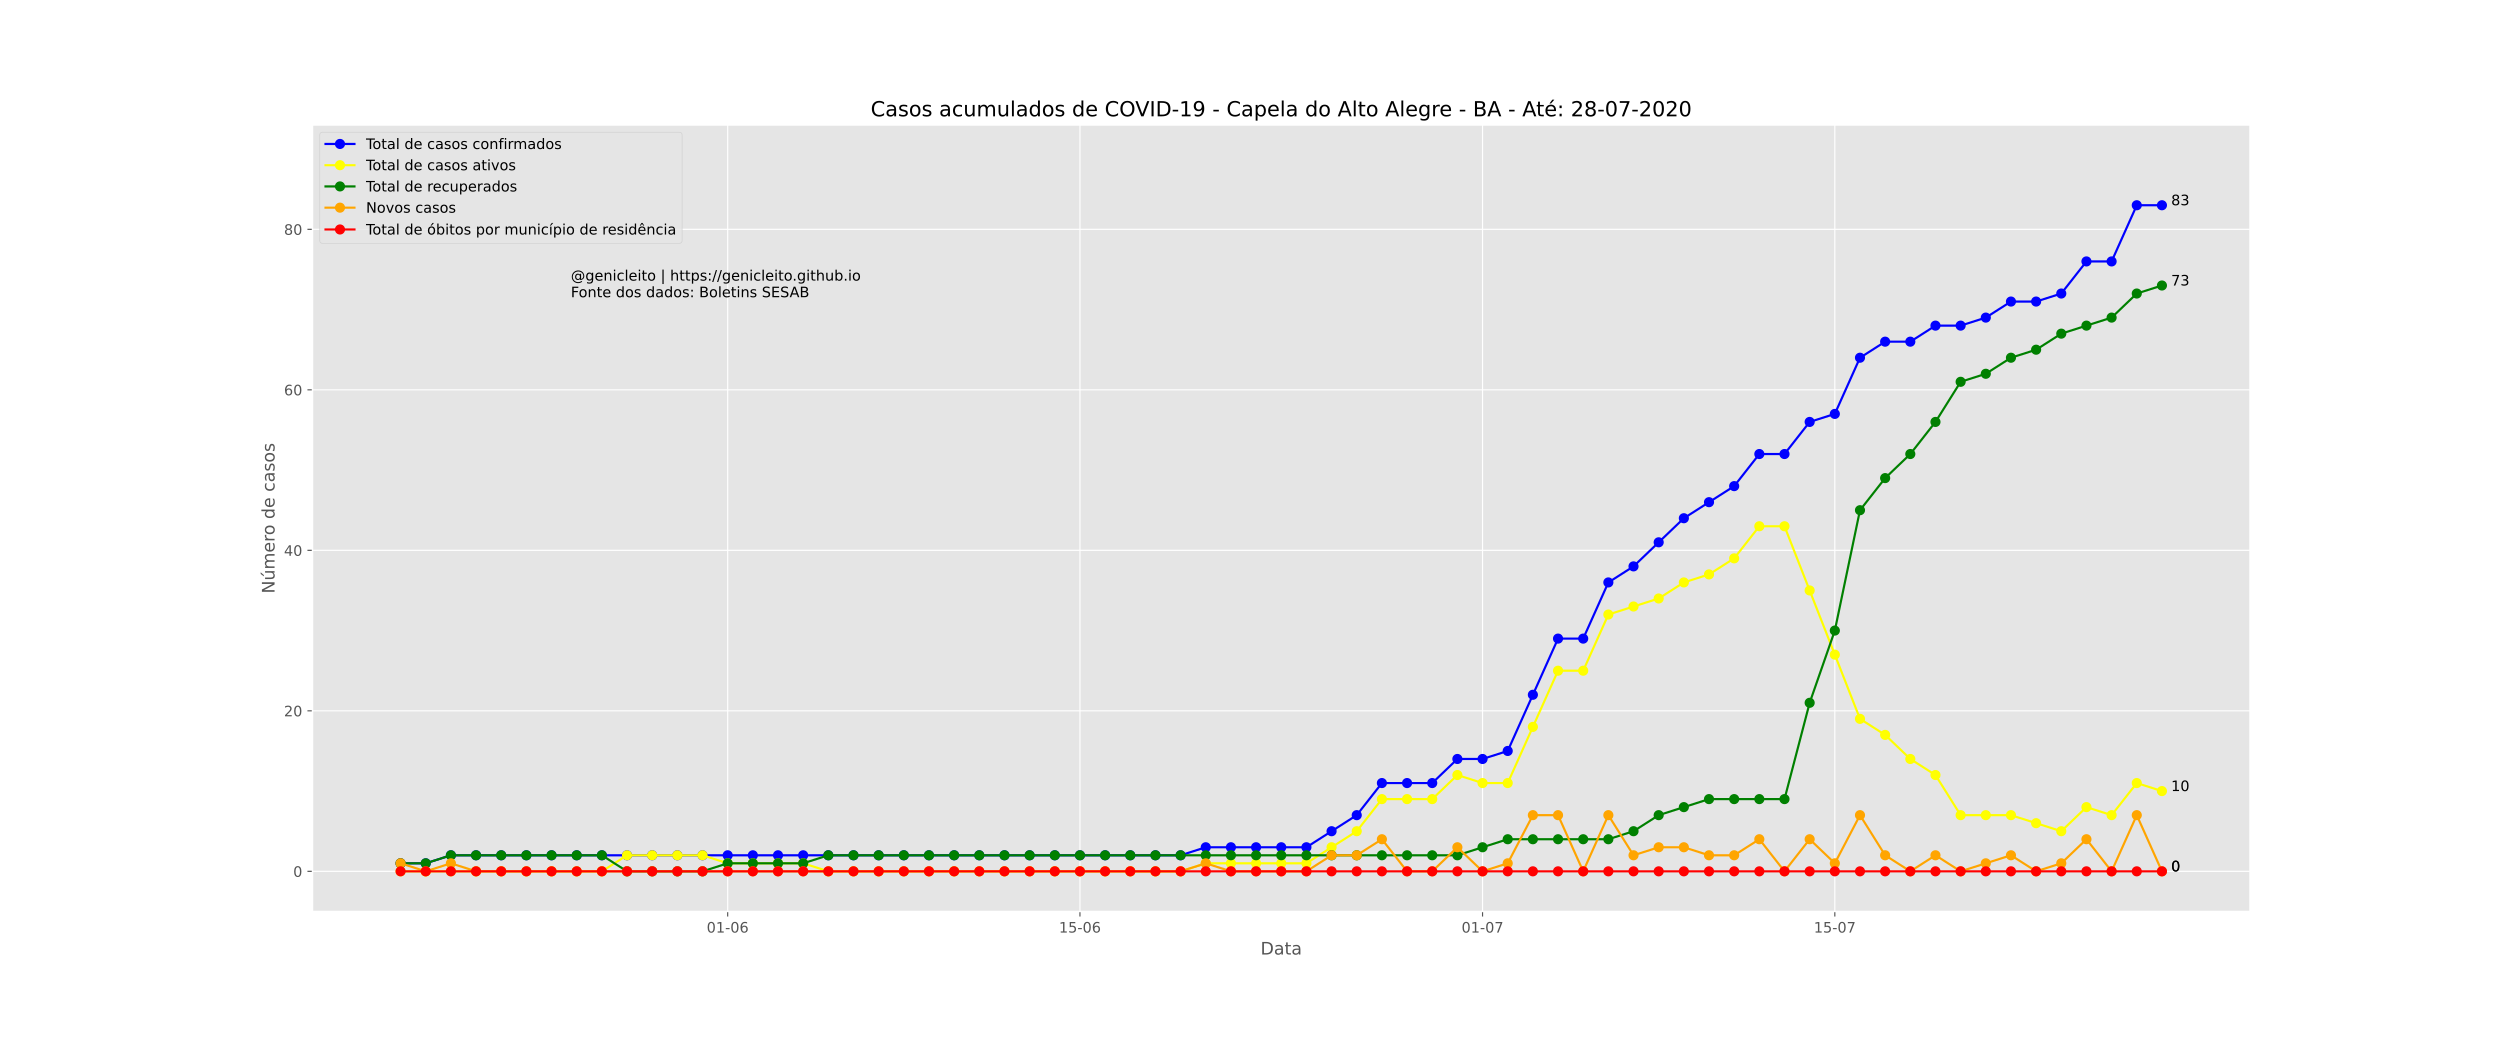 <?xml version="1.0" encoding="utf-8" standalone="no"?>
<!DOCTYPE svg PUBLIC "-//W3C//DTD SVG 1.1//EN"
  "http://www.w3.org/Graphics/SVG/1.1/DTD/svg11.dtd">
<!-- Created with matplotlib (https://matplotlib.org/) -->
<svg height="720pt" version="1.1" viewBox="0 0 1728 720" width="1728pt" xmlns="http://www.w3.org/2000/svg" xmlns:xlink="http://www.w3.org/1999/xlink">
 <defs>
  <style type="text/css">
*{stroke-linecap:butt;stroke-linejoin:round;}
  </style>
 </defs>
 <g id="figure_1">
  <g id="patch_1">
   <path d="M 0 720 
L 1728 720 
L 1728 0 
L 0 0 
z
" style="fill:#ffffff;"/>
  </g>
  <g id="axes_1">
   <g id="patch_2">
    <path d="M 216 630 
L 1555.2 630 
L 1555.2 86.4 
L 216 86.4 
z
" style="fill:#e5e5e5;"/>
   </g>
   <g id="matplotlib.axis_1">
    <g id="xtick_1">
     <g id="line2d_1">
      <path clip-path="url(#p836b192534)" d="M 502.971 630 
L 502.971 86.4 
" style="fill:none;stroke:#ffffff;stroke-linecap:square;stroke-width:0.8;"/>
     </g>
     <g id="line2d_2">
      <defs>
       <path d="M 0 0 
L 0 3.5 
" id="mcf27c01863" style="stroke:#555555;stroke-width:0.8;"/>
      </defs>
      <g>
       <use style="fill:#555555;stroke:#555555;stroke-width:0.8;" x="502.971" xlink:href="#mcf27c01863" y="630"/>
      </g>
     </g>
     <g id="text_1">
      <!-- 01-06 -->
      <defs>
       <path d="M 31.781 66.406 
Q 24.172 66.406 20.328 58.906 
Q 16.5 51.422 16.5 36.375 
Q 16.5 21.391 20.328 13.891 
Q 24.172 6.391 31.781 6.391 
Q 39.453 6.391 43.281 13.891 
Q 47.125 21.391 47.125 36.375 
Q 47.125 51.422 43.281 58.906 
Q 39.453 66.406 31.781 66.406 
z
M 31.781 74.219 
Q 44.047 74.219 50.516 64.516 
Q 56.984 54.828 56.984 36.375 
Q 56.984 17.969 50.516 8.266 
Q 44.047 -1.422 31.781 -1.422 
Q 19.531 -1.422 13.062 8.266 
Q 6.594 17.969 6.594 36.375 
Q 6.594 54.828 13.062 64.516 
Q 19.531 74.219 31.781 74.219 
z
" id="DejaVuSans-48"/>
       <path d="M 12.406 8.297 
L 28.516 8.297 
L 28.516 63.922 
L 10.984 60.406 
L 10.984 69.391 
L 28.422 72.906 
L 38.281 72.906 
L 38.281 8.297 
L 54.391 8.297 
L 54.391 0 
L 12.406 0 
z
" id="DejaVuSans-49"/>
       <path d="M 4.891 31.391 
L 31.203 31.391 
L 31.203 23.391 
L 4.891 23.391 
z
" id="DejaVuSans-45"/>
       <path d="M 33.016 40.375 
Q 26.375 40.375 22.484 35.828 
Q 18.609 31.297 18.609 23.391 
Q 18.609 15.531 22.484 10.953 
Q 26.375 6.391 33.016 6.391 
Q 39.656 6.391 43.531 10.953 
Q 47.406 15.531 47.406 23.391 
Q 47.406 31.297 43.531 35.828 
Q 39.656 40.375 33.016 40.375 
z
M 52.594 71.297 
L 52.594 62.312 
Q 48.875 64.062 45.094 64.984 
Q 41.312 65.922 37.594 65.922 
Q 27.828 65.922 22.672 59.328 
Q 17.531 52.734 16.797 39.406 
Q 19.672 43.656 24.016 45.922 
Q 28.375 48.188 33.594 48.188 
Q 44.578 48.188 50.953 41.516 
Q 57.328 34.859 57.328 23.391 
Q 57.328 12.156 50.688 5.359 
Q 44.047 -1.422 33.016 -1.422 
Q 20.359 -1.422 13.672 8.266 
Q 6.984 17.969 6.984 36.375 
Q 6.984 53.656 15.188 63.938 
Q 23.391 74.219 37.203 74.219 
Q 40.922 74.219 44.703 73.484 
Q 48.484 72.75 52.594 71.297 
z
" id="DejaVuSans-54"/>
      </defs>
      <g style="fill:#555555;" transform="translate(488.443 644.598)scale(0.1 -0.1)">
       <use xlink:href="#DejaVuSans-48"/>
       <use x="63.623" xlink:href="#DejaVuSans-49"/>
       <use x="127.246" xlink:href="#DejaVuSans-45"/>
       <use x="163.33" xlink:href="#DejaVuSans-48"/>
       <use x="226.953" xlink:href="#DejaVuSans-54"/>
      </g>
     </g>
    </g>
    <g id="xtick_2">
     <g id="line2d_3">
      <path clip-path="url(#p836b192534)" d="M 746.462 630 
L 746.462 86.4 
" style="fill:none;stroke:#ffffff;stroke-linecap:square;stroke-width:0.8;"/>
     </g>
     <g id="line2d_4">
      <g>
       <use style="fill:#555555;stroke:#555555;stroke-width:0.8;" x="746.462" xlink:href="#mcf27c01863" y="630"/>
      </g>
     </g>
     <g id="text_2">
      <!-- 15-06 -->
      <defs>
       <path d="M 10.797 72.906 
L 49.516 72.906 
L 49.516 64.594 
L 19.828 64.594 
L 19.828 46.734 
Q 21.969 47.469 24.109 47.828 
Q 26.266 48.188 28.422 48.188 
Q 40.625 48.188 47.75 41.5 
Q 54.891 34.812 54.891 23.391 
Q 54.891 11.625 47.562 5.094 
Q 40.234 -1.422 26.906 -1.422 
Q 22.312 -1.422 17.547 -0.641 
Q 12.797 0.141 7.719 1.703 
L 7.719 11.625 
Q 12.109 9.234 16.797 8.062 
Q 21.484 6.891 26.703 6.891 
Q 35.156 6.891 40.078 11.328 
Q 45.016 15.766 45.016 23.391 
Q 45.016 31 40.078 35.438 
Q 35.156 39.891 26.703 39.891 
Q 22.75 39.891 18.812 39.016 
Q 14.891 38.141 10.797 36.281 
z
" id="DejaVuSans-53"/>
      </defs>
      <g style="fill:#555555;" transform="translate(731.933 644.598)scale(0.1 -0.1)">
       <use xlink:href="#DejaVuSans-49"/>
       <use x="63.623" xlink:href="#DejaVuSans-53"/>
       <use x="127.246" xlink:href="#DejaVuSans-45"/>
       <use x="163.33" xlink:href="#DejaVuSans-48"/>
       <use x="226.953" xlink:href="#DejaVuSans-54"/>
      </g>
     </g>
    </g>
    <g id="xtick_3">
     <g id="line2d_5">
      <path clip-path="url(#p836b192534)" d="M 1024.738 630 
L 1024.738 86.4 
" style="fill:none;stroke:#ffffff;stroke-linecap:square;stroke-width:0.8;"/>
     </g>
     <g id="line2d_6">
      <g>
       <use style="fill:#555555;stroke:#555555;stroke-width:0.8;" x="1024.738" xlink:href="#mcf27c01863" y="630"/>
      </g>
     </g>
     <g id="text_3">
      <!-- 01-07 -->
      <defs>
       <path d="M 8.203 72.906 
L 55.078 72.906 
L 55.078 68.703 
L 28.609 0 
L 18.312 0 
L 43.219 64.594 
L 8.203 64.594 
z
" id="DejaVuSans-55"/>
      </defs>
      <g style="fill:#555555;" transform="translate(1010.209 644.598)scale(0.1 -0.1)">
       <use xlink:href="#DejaVuSans-48"/>
       <use x="63.623" xlink:href="#DejaVuSans-49"/>
       <use x="127.246" xlink:href="#DejaVuSans-45"/>
       <use x="163.33" xlink:href="#DejaVuSans-48"/>
       <use x="226.953" xlink:href="#DejaVuSans-55"/>
      </g>
     </g>
    </g>
    <g id="xtick_4">
     <g id="line2d_7">
      <path clip-path="url(#p836b192534)" d="M 1268.229 630 
L 1268.229 86.4 
" style="fill:none;stroke:#ffffff;stroke-linecap:square;stroke-width:0.8;"/>
     </g>
     <g id="line2d_8">
      <g>
       <use style="fill:#555555;stroke:#555555;stroke-width:0.8;" x="1268.229" xlink:href="#mcf27c01863" y="630"/>
      </g>
     </g>
     <g id="text_4">
      <!-- 15-07 -->
      <g style="fill:#555555;" transform="translate(1253.7 644.598)scale(0.1 -0.1)">
       <use xlink:href="#DejaVuSans-49"/>
       <use x="63.623" xlink:href="#DejaVuSans-53"/>
       <use x="127.246" xlink:href="#DejaVuSans-45"/>
       <use x="163.33" xlink:href="#DejaVuSans-48"/>
       <use x="226.953" xlink:href="#DejaVuSans-55"/>
      </g>
     </g>
    </g>
    <g id="text_5">
     <!-- Data -->
     <defs>
      <path d="M 19.672 64.797 
L 19.672 8.109 
L 31.594 8.109 
Q 46.688 8.109 53.688 14.938 
Q 60.688 21.781 60.688 36.531 
Q 60.688 51.172 53.688 57.984 
Q 46.688 64.797 31.594 64.797 
z
M 9.812 72.906 
L 30.078 72.906 
Q 51.266 72.906 61.172 64.094 
Q 71.094 55.281 71.094 36.531 
Q 71.094 17.672 61.125 8.828 
Q 51.172 0 30.078 0 
L 9.812 0 
z
" id="DejaVuSans-68"/>
      <path d="M 34.281 27.484 
Q 23.391 27.484 19.188 25 
Q 14.984 22.516 14.984 16.5 
Q 14.984 11.719 18.141 8.906 
Q 21.297 6.109 26.703 6.109 
Q 34.188 6.109 38.703 11.406 
Q 43.219 16.703 43.219 25.484 
L 43.219 27.484 
z
M 52.203 31.203 
L 52.203 0 
L 43.219 0 
L 43.219 8.297 
Q 40.141 3.328 35.547 0.953 
Q 30.953 -1.422 24.312 -1.422 
Q 15.922 -1.422 10.953 3.297 
Q 6 8.016 6 15.922 
Q 6 25.141 12.172 29.828 
Q 18.359 34.516 30.609 34.516 
L 43.219 34.516 
L 43.219 35.406 
Q 43.219 41.609 39.141 45 
Q 35.062 48.391 27.688 48.391 
Q 23 48.391 18.547 47.266 
Q 14.109 46.141 10.016 43.891 
L 10.016 52.203 
Q 14.938 54.109 19.578 55.047 
Q 24.219 56 28.609 56 
Q 40.484 56 46.344 49.844 
Q 52.203 43.703 52.203 31.203 
z
" id="DejaVuSans-97"/>
      <path d="M 18.312 70.219 
L 18.312 54.688 
L 36.812 54.688 
L 36.812 47.703 
L 18.312 47.703 
L 18.312 18.016 
Q 18.312 11.328 20.141 9.422 
Q 21.969 7.516 27.594 7.516 
L 36.812 7.516 
L 36.812 0 
L 27.594 0 
Q 17.188 0 13.234 3.875 
Q 9.281 7.766 9.281 18.016 
L 9.281 47.703 
L 2.688 47.703 
L 2.688 54.688 
L 9.281 54.688 
L 9.281 70.219 
z
" id="DejaVuSans-116"/>
     </defs>
     <g style="fill:#555555;" transform="translate(871.274 659.796)scale(0.12 -0.12)">
      <use xlink:href="#DejaVuSans-68"/>
      <use x="77.002" xlink:href="#DejaVuSans-97"/>
      <use x="138.281" xlink:href="#DejaVuSans-116"/>
      <use x="177.49" xlink:href="#DejaVuSans-97"/>
     </g>
    </g>
   </g>
   <g id="matplotlib.axis_2">
    <g id="ytick_1">
     <g id="line2d_9">
      <path clip-path="url(#p836b192534)" d="M 216 602.265 
L 1555.2 602.265 
" style="fill:none;stroke:#ffffff;stroke-linecap:square;stroke-width:0.8;"/>
     </g>
     <g id="line2d_10">
      <defs>
       <path d="M 0 0 
L -3.5 0 
" id="m43b881bf7c" style="stroke:#555555;stroke-width:0.8;"/>
      </defs>
      <g>
       <use style="fill:#555555;stroke:#555555;stroke-width:0.8;" x="216" xlink:href="#m43b881bf7c" y="602.265"/>
      </g>
     </g>
     <g id="text_6">
      <!-- 0 -->
      <g style="fill:#555555;" transform="translate(202.637 606.065)scale(0.1 -0.1)">
       <use xlink:href="#DejaVuSans-48"/>
      </g>
     </g>
    </g>
    <g id="ytick_2">
     <g id="line2d_11">
      <path clip-path="url(#p836b192534)" d="M 216 491.327 
L 1555.2 491.327 
" style="fill:none;stroke:#ffffff;stroke-linecap:square;stroke-width:0.8;"/>
     </g>
     <g id="line2d_12">
      <g>
       <use style="fill:#555555;stroke:#555555;stroke-width:0.8;" x="216" xlink:href="#m43b881bf7c" y="491.327"/>
      </g>
     </g>
     <g id="text_7">
      <!-- 20 -->
      <defs>
       <path d="M 19.188 8.297 
L 53.609 8.297 
L 53.609 0 
L 7.328 0 
L 7.328 8.297 
Q 12.938 14.109 22.625 23.891 
Q 32.328 33.688 34.812 36.531 
Q 39.547 41.844 41.422 45.531 
Q 43.312 49.219 43.312 52.781 
Q 43.312 58.594 39.234 62.25 
Q 35.156 65.922 28.609 65.922 
Q 23.969 65.922 18.812 64.312 
Q 13.672 62.703 7.812 59.422 
L 7.812 69.391 
Q 13.766 71.781 18.938 73 
Q 24.125 74.219 28.422 74.219 
Q 39.75 74.219 46.484 68.547 
Q 53.219 62.891 53.219 53.422 
Q 53.219 48.922 51.531 44.891 
Q 49.859 40.875 45.406 35.406 
Q 44.188 33.984 37.641 27.219 
Q 31.109 20.453 19.188 8.297 
z
" id="DejaVuSans-50"/>
      </defs>
      <g style="fill:#555555;" transform="translate(196.275 495.126)scale(0.1 -0.1)">
       <use xlink:href="#DejaVuSans-50"/>
       <use x="63.623" xlink:href="#DejaVuSans-48"/>
      </g>
     </g>
    </g>
    <g id="ytick_3">
     <g id="line2d_13">
      <path clip-path="url(#p836b192534)" d="M 216 380.388 
L 1555.2 380.388 
" style="fill:none;stroke:#ffffff;stroke-linecap:square;stroke-width:0.8;"/>
     </g>
     <g id="line2d_14">
      <g>
       <use style="fill:#555555;stroke:#555555;stroke-width:0.8;" x="216" xlink:href="#m43b881bf7c" y="380.388"/>
      </g>
     </g>
     <g id="text_8">
      <!-- 40 -->
      <defs>
       <path d="M 37.797 64.312 
L 12.891 25.391 
L 37.797 25.391 
z
M 35.203 72.906 
L 47.609 72.906 
L 47.609 25.391 
L 58.016 25.391 
L 58.016 17.188 
L 47.609 17.188 
L 47.609 0 
L 37.797 0 
L 37.797 17.188 
L 4.891 17.188 
L 4.891 26.703 
z
" id="DejaVuSans-52"/>
      </defs>
      <g style="fill:#555555;" transform="translate(196.275 384.187)scale(0.1 -0.1)">
       <use xlink:href="#DejaVuSans-52"/>
       <use x="63.623" xlink:href="#DejaVuSans-48"/>
      </g>
     </g>
    </g>
    <g id="ytick_4">
     <g id="line2d_15">
      <path clip-path="url(#p836b192534)" d="M 216 269.449 
L 1555.2 269.449 
" style="fill:none;stroke:#ffffff;stroke-linecap:square;stroke-width:0.8;"/>
     </g>
     <g id="line2d_16">
      <g>
       <use style="fill:#555555;stroke:#555555;stroke-width:0.8;" x="216" xlink:href="#m43b881bf7c" y="269.449"/>
      </g>
     </g>
     <g id="text_9">
      <!-- 60 -->
      <g style="fill:#555555;" transform="translate(196.275 273.248)scale(0.1 -0.1)">
       <use xlink:href="#DejaVuSans-54"/>
       <use x="63.623" xlink:href="#DejaVuSans-48"/>
      </g>
     </g>
    </g>
    <g id="ytick_5">
     <g id="line2d_17">
      <path clip-path="url(#p836b192534)" d="M 216 158.51 
L 1555.2 158.51 
" style="fill:none;stroke:#ffffff;stroke-linecap:square;stroke-width:0.8;"/>
     </g>
     <g id="line2d_18">
      <g>
       <use style="fill:#555555;stroke:#555555;stroke-width:0.8;" x="216" xlink:href="#m43b881bf7c" y="158.51"/>
      </g>
     </g>
     <g id="text_10">
      <!-- 80 -->
      <defs>
       <path d="M 31.781 34.625 
Q 24.75 34.625 20.719 30.859 
Q 16.703 27.094 16.703 20.516 
Q 16.703 13.922 20.719 10.156 
Q 24.75 6.391 31.781 6.391 
Q 38.812 6.391 42.859 10.172 
Q 46.922 13.969 46.922 20.516 
Q 46.922 27.094 42.891 30.859 
Q 38.875 34.625 31.781 34.625 
z
M 21.922 38.812 
Q 15.578 40.375 12.031 44.719 
Q 8.5 49.078 8.5 55.328 
Q 8.5 64.062 14.719 69.141 
Q 20.953 74.219 31.781 74.219 
Q 42.672 74.219 48.875 69.141 
Q 55.078 64.062 55.078 55.328 
Q 55.078 49.078 51.531 44.719 
Q 48 40.375 41.703 38.812 
Q 48.828 37.156 52.797 32.312 
Q 56.781 27.484 56.781 20.516 
Q 56.781 9.906 50.312 4.234 
Q 43.844 -1.422 31.781 -1.422 
Q 19.734 -1.422 13.25 4.234 
Q 6.781 9.906 6.781 20.516 
Q 6.781 27.484 10.781 32.312 
Q 14.797 37.156 21.922 38.812 
z
M 18.312 54.391 
Q 18.312 48.734 21.844 45.562 
Q 25.391 42.391 31.781 42.391 
Q 38.141 42.391 41.719 45.562 
Q 45.312 48.734 45.312 54.391 
Q 45.312 60.062 41.719 63.234 
Q 38.141 66.406 31.781 66.406 
Q 25.391 66.406 21.844 63.234 
Q 18.312 60.062 18.312 54.391 
z
" id="DejaVuSans-56"/>
      </defs>
      <g style="fill:#555555;" transform="translate(196.275 162.309)scale(0.1 -0.1)">
       <use xlink:href="#DejaVuSans-56"/>
       <use x="63.623" xlink:href="#DejaVuSans-48"/>
      </g>
     </g>
    </g>
    <g id="text_11">
     <!-- Número de casos -->
     <defs>
      <path d="M 9.812 72.906 
L 23.094 72.906 
L 55.422 11.922 
L 55.422 72.906 
L 64.984 72.906 
L 64.984 0 
L 51.703 0 
L 19.391 60.984 
L 19.391 0 
L 9.812 0 
z
" id="DejaVuSans-78"/>
      <path d="M 8.5 21.578 
L 8.5 54.688 
L 17.484 54.688 
L 17.484 21.922 
Q 17.484 14.156 20.5 10.266 
Q 23.531 6.391 29.594 6.391 
Q 36.859 6.391 41.078 11.031 
Q 45.312 15.672 45.312 23.688 
L 45.312 54.688 
L 54.297 54.688 
L 54.297 0 
L 45.312 0 
L 45.312 8.406 
Q 42.047 3.422 37.719 1 
Q 33.406 -1.422 27.688 -1.422 
Q 18.266 -1.422 13.375 4.438 
Q 8.5 10.297 8.5 21.578 
z
M 31.109 56 
z
M 37.781 79.984 
L 47.5 79.984 
L 31.594 61.625 
L 24.109 61.625 
z
" id="DejaVuSans-250"/>
      <path d="M 52 44.188 
Q 55.375 50.25 60.062 53.125 
Q 64.75 56 71.094 56 
Q 79.641 56 84.281 50.016 
Q 88.922 44.047 88.922 33.016 
L 88.922 0 
L 79.891 0 
L 79.891 32.719 
Q 79.891 40.578 77.094 44.375 
Q 74.312 48.188 68.609 48.188 
Q 61.625 48.188 57.562 43.547 
Q 53.516 38.922 53.516 30.906 
L 53.516 0 
L 44.484 0 
L 44.484 32.719 
Q 44.484 40.625 41.703 44.406 
Q 38.922 48.188 33.109 48.188 
Q 26.219 48.188 22.156 43.531 
Q 18.109 38.875 18.109 30.906 
L 18.109 0 
L 9.078 0 
L 9.078 54.688 
L 18.109 54.688 
L 18.109 46.188 
Q 21.188 51.219 25.484 53.609 
Q 29.781 56 35.688 56 
Q 41.656 56 45.828 52.969 
Q 50 49.953 52 44.188 
z
" id="DejaVuSans-109"/>
      <path d="M 56.203 29.594 
L 56.203 25.203 
L 14.891 25.203 
Q 15.484 15.922 20.484 11.062 
Q 25.484 6.203 34.422 6.203 
Q 39.594 6.203 44.453 7.469 
Q 49.312 8.734 54.109 11.281 
L 54.109 2.781 
Q 49.266 0.734 44.188 -0.344 
Q 39.109 -1.422 33.891 -1.422 
Q 20.797 -1.422 13.156 6.188 
Q 5.516 13.812 5.516 26.812 
Q 5.516 40.234 12.766 48.109 
Q 20.016 56 32.328 56 
Q 43.359 56 49.781 48.891 
Q 56.203 41.797 56.203 29.594 
z
M 47.219 32.234 
Q 47.125 39.594 43.094 43.984 
Q 39.062 48.391 32.422 48.391 
Q 24.906 48.391 20.391 44.141 
Q 15.875 39.891 15.188 32.172 
z
" id="DejaVuSans-101"/>
      <path d="M 41.109 46.297 
Q 39.594 47.172 37.812 47.578 
Q 36.031 48 33.891 48 
Q 26.266 48 22.188 43.047 
Q 18.109 38.094 18.109 28.812 
L 18.109 0 
L 9.078 0 
L 9.078 54.688 
L 18.109 54.688 
L 18.109 46.188 
Q 20.953 51.172 25.484 53.578 
Q 30.031 56 36.531 56 
Q 37.453 56 38.578 55.875 
Q 39.703 55.766 41.062 55.516 
z
" id="DejaVuSans-114"/>
      <path d="M 30.609 48.391 
Q 23.391 48.391 19.188 42.75 
Q 14.984 37.109 14.984 27.297 
Q 14.984 17.484 19.156 11.844 
Q 23.344 6.203 30.609 6.203 
Q 37.797 6.203 41.984 11.859 
Q 46.188 17.531 46.188 27.297 
Q 46.188 37.016 41.984 42.703 
Q 37.797 48.391 30.609 48.391 
z
M 30.609 56 
Q 42.328 56 49.016 48.375 
Q 55.719 40.766 55.719 27.297 
Q 55.719 13.875 49.016 6.219 
Q 42.328 -1.422 30.609 -1.422 
Q 18.844 -1.422 12.172 6.219 
Q 5.516 13.875 5.516 27.297 
Q 5.516 40.766 12.172 48.375 
Q 18.844 56 30.609 56 
z
" id="DejaVuSans-111"/>
      <path id="DejaVuSans-32"/>
      <path d="M 45.406 46.391 
L 45.406 75.984 
L 54.391 75.984 
L 54.391 0 
L 45.406 0 
L 45.406 8.203 
Q 42.578 3.328 38.25 0.953 
Q 33.938 -1.422 27.875 -1.422 
Q 17.969 -1.422 11.734 6.484 
Q 5.516 14.406 5.516 27.297 
Q 5.516 40.188 11.734 48.094 
Q 17.969 56 27.875 56 
Q 33.938 56 38.25 53.625 
Q 42.578 51.266 45.406 46.391 
z
M 14.797 27.297 
Q 14.797 17.391 18.875 11.75 
Q 22.953 6.109 30.078 6.109 
Q 37.203 6.109 41.297 11.75 
Q 45.406 17.391 45.406 27.297 
Q 45.406 37.203 41.297 42.844 
Q 37.203 48.484 30.078 48.484 
Q 22.953 48.484 18.875 42.844 
Q 14.797 37.203 14.797 27.297 
z
" id="DejaVuSans-100"/>
      <path d="M 48.781 52.594 
L 48.781 44.188 
Q 44.969 46.297 41.141 47.344 
Q 37.312 48.391 33.406 48.391 
Q 24.656 48.391 19.812 42.844 
Q 14.984 37.312 14.984 27.297 
Q 14.984 17.281 19.812 11.734 
Q 24.656 6.203 33.406 6.203 
Q 37.312 6.203 41.141 7.25 
Q 44.969 8.297 48.781 10.406 
L 48.781 2.094 
Q 45.016 0.344 40.984 -0.531 
Q 36.969 -1.422 32.422 -1.422 
Q 20.062 -1.422 12.781 6.344 
Q 5.516 14.109 5.516 27.297 
Q 5.516 40.672 12.859 48.328 
Q 20.219 56 33.016 56 
Q 37.156 56 41.109 55.141 
Q 45.062 54.297 48.781 52.594 
z
" id="DejaVuSans-99"/>
      <path d="M 44.281 53.078 
L 44.281 44.578 
Q 40.484 46.531 36.375 47.5 
Q 32.281 48.484 27.875 48.484 
Q 21.188 48.484 17.844 46.438 
Q 14.5 44.391 14.5 40.281 
Q 14.5 37.156 16.891 35.375 
Q 19.281 33.594 26.516 31.984 
L 29.594 31.297 
Q 39.156 29.25 43.188 25.516 
Q 47.219 21.781 47.219 15.094 
Q 47.219 7.469 41.188 3.016 
Q 35.156 -1.422 24.609 -1.422 
Q 20.219 -1.422 15.453 -0.562 
Q 10.688 0.297 5.422 2 
L 5.422 11.281 
Q 10.406 8.688 15.234 7.391 
Q 20.062 6.109 24.812 6.109 
Q 31.156 6.109 34.562 8.281 
Q 37.984 10.453 37.984 14.406 
Q 37.984 18.062 35.516 20.016 
Q 33.062 21.969 24.703 23.781 
L 21.578 24.516 
Q 13.234 26.266 9.516 29.906 
Q 5.812 33.547 5.812 39.891 
Q 5.812 47.609 11.281 51.797 
Q 16.75 56 26.812 56 
Q 31.781 56 36.172 55.266 
Q 40.578 54.547 44.281 53.078 
z
" id="DejaVuSans-115"/>
     </defs>
     <g style="fill:#555555;" transform="translate(189.779 410.243)rotate(-90)scale(0.12 -0.12)">
      <use xlink:href="#DejaVuSans-78"/>
      <use x="74.805" xlink:href="#DejaVuSans-250"/>
      <use x="138.184" xlink:href="#DejaVuSans-109"/>
      <use x="235.596" xlink:href="#DejaVuSans-101"/>
      <use x="297.119" xlink:href="#DejaVuSans-114"/>
      <use x="335.982" xlink:href="#DejaVuSans-111"/>
      <use x="397.164" xlink:href="#DejaVuSans-32"/>
      <use x="428.951" xlink:href="#DejaVuSans-100"/>
      <use x="492.428" xlink:href="#DejaVuSans-101"/>
      <use x="553.951" xlink:href="#DejaVuSans-32"/>
      <use x="585.738" xlink:href="#DejaVuSans-99"/>
      <use x="640.719" xlink:href="#DejaVuSans-97"/>
      <use x="701.998" xlink:href="#DejaVuSans-115"/>
      <use x="754.098" xlink:href="#DejaVuSans-111"/>
      <use x="815.279" xlink:href="#DejaVuSans-115"/>
     </g>
    </g>
   </g>
   <g id="line2d_19">
    <path clip-path="url(#p836b192534)" d="M 276.873 596.718 
L 294.265 596.718 
L 311.657 591.171 
L 329.049 591.171 
L 346.442 591.171 
L 363.834 591.171 
L 381.226 591.171 
L 398.618 591.171 
L 416.01 591.171 
L 433.403 591.171 
L 450.795 591.171 
L 468.187 591.171 
L 485.579 591.171 
L 502.971 591.171 
L 520.364 591.171 
L 537.756 591.171 
L 555.148 591.171 
L 572.54 591.171 
L 589.932 591.171 
L 607.325 591.171 
L 624.717 591.171 
L 642.109 591.171 
L 659.501 591.171 
L 676.894 591.171 
L 694.286 591.171 
L 711.678 591.171 
L 729.07 591.171 
L 746.462 591.171 
L 763.855 591.171 
L 781.247 591.171 
L 798.639 591.171 
L 816.031 591.171 
L 833.423 585.624 
L 850.816 585.624 
L 868.208 585.624 
L 885.6 585.624 
L 902.992 585.624 
L 920.384 574.531 
L 937.777 563.437 
L 955.169 541.249 
L 972.561 541.249 
L 989.953 541.249 
L 1007.345 524.608 
L 1024.738 524.608 
L 1042.13 519.061 
L 1059.522 480.233 
L 1076.914 441.404 
L 1094.306 441.404 
L 1111.699 402.576 
L 1129.091 391.482 
L 1146.483 374.841 
L 1163.875 358.2 
L 1181.268 347.106 
L 1198.66 336.012 
L 1216.052 313.824 
L 1233.444 313.824 
L 1250.836 291.637 
L 1268.229 286.09 
L 1285.621 247.261 
L 1303.013 236.167 
L 1320.405 236.167 
L 1337.797 225.073 
L 1355.19 225.073 
L 1372.582 219.527 
L 1389.974 208.433 
L 1407.366 208.433 
L 1424.758 202.886 
L 1442.151 180.698 
L 1459.543 180.698 
L 1476.935 141.869 
L 1494.327 141.869 
" style="fill:none;stroke:#0000ff;stroke-linecap:square;stroke-width:1.5;"/>
    <defs>
     <path d="M 0 3 
C 0.796 3 1.559 2.684 2.121 2.121 
C 2.684 1.559 3 0.796 3 0 
C 3 -0.796 2.684 -1.559 2.121 -2.121 
C 1.559 -2.684 0.796 -3 0 -3 
C -0.796 -3 -1.559 -2.684 -2.121 -2.121 
C -2.684 -1.559 -3 -0.796 -3 0 
C -3 0.796 -2.684 1.559 -2.121 2.121 
C -1.559 2.684 -0.796 3 0 3 
z
" id="me5ece81297" style="stroke:#0000ff;"/>
    </defs>
    <g clip-path="url(#p836b192534)">
     <use style="fill:#0000ff;stroke:#0000ff;" x="276.873" xlink:href="#me5ece81297" y="596.718"/>
     <use style="fill:#0000ff;stroke:#0000ff;" x="294.265" xlink:href="#me5ece81297" y="596.718"/>
     <use style="fill:#0000ff;stroke:#0000ff;" x="311.657" xlink:href="#me5ece81297" y="591.171"/>
     <use style="fill:#0000ff;stroke:#0000ff;" x="329.049" xlink:href="#me5ece81297" y="591.171"/>
     <use style="fill:#0000ff;stroke:#0000ff;" x="346.442" xlink:href="#me5ece81297" y="591.171"/>
     <use style="fill:#0000ff;stroke:#0000ff;" x="363.834" xlink:href="#me5ece81297" y="591.171"/>
     <use style="fill:#0000ff;stroke:#0000ff;" x="381.226" xlink:href="#me5ece81297" y="591.171"/>
     <use style="fill:#0000ff;stroke:#0000ff;" x="398.618" xlink:href="#me5ece81297" y="591.171"/>
     <use style="fill:#0000ff;stroke:#0000ff;" x="416.01" xlink:href="#me5ece81297" y="591.171"/>
     <use style="fill:#0000ff;stroke:#0000ff;" x="433.403" xlink:href="#me5ece81297" y="591.171"/>
     <use style="fill:#0000ff;stroke:#0000ff;" x="450.795" xlink:href="#me5ece81297" y="591.171"/>
     <use style="fill:#0000ff;stroke:#0000ff;" x="468.187" xlink:href="#me5ece81297" y="591.171"/>
     <use style="fill:#0000ff;stroke:#0000ff;" x="485.579" xlink:href="#me5ece81297" y="591.171"/>
     <use style="fill:#0000ff;stroke:#0000ff;" x="502.971" xlink:href="#me5ece81297" y="591.171"/>
     <use style="fill:#0000ff;stroke:#0000ff;" x="520.364" xlink:href="#me5ece81297" y="591.171"/>
     <use style="fill:#0000ff;stroke:#0000ff;" x="537.756" xlink:href="#me5ece81297" y="591.171"/>
     <use style="fill:#0000ff;stroke:#0000ff;" x="555.148" xlink:href="#me5ece81297" y="591.171"/>
     <use style="fill:#0000ff;stroke:#0000ff;" x="572.54" xlink:href="#me5ece81297" y="591.171"/>
     <use style="fill:#0000ff;stroke:#0000ff;" x="589.932" xlink:href="#me5ece81297" y="591.171"/>
     <use style="fill:#0000ff;stroke:#0000ff;" x="607.325" xlink:href="#me5ece81297" y="591.171"/>
     <use style="fill:#0000ff;stroke:#0000ff;" x="624.717" xlink:href="#me5ece81297" y="591.171"/>
     <use style="fill:#0000ff;stroke:#0000ff;" x="642.109" xlink:href="#me5ece81297" y="591.171"/>
     <use style="fill:#0000ff;stroke:#0000ff;" x="659.501" xlink:href="#me5ece81297" y="591.171"/>
     <use style="fill:#0000ff;stroke:#0000ff;" x="676.894" xlink:href="#me5ece81297" y="591.171"/>
     <use style="fill:#0000ff;stroke:#0000ff;" x="694.286" xlink:href="#me5ece81297" y="591.171"/>
     <use style="fill:#0000ff;stroke:#0000ff;" x="711.678" xlink:href="#me5ece81297" y="591.171"/>
     <use style="fill:#0000ff;stroke:#0000ff;" x="729.07" xlink:href="#me5ece81297" y="591.171"/>
     <use style="fill:#0000ff;stroke:#0000ff;" x="746.462" xlink:href="#me5ece81297" y="591.171"/>
     <use style="fill:#0000ff;stroke:#0000ff;" x="763.855" xlink:href="#me5ece81297" y="591.171"/>
     <use style="fill:#0000ff;stroke:#0000ff;" x="781.247" xlink:href="#me5ece81297" y="591.171"/>
     <use style="fill:#0000ff;stroke:#0000ff;" x="798.639" xlink:href="#me5ece81297" y="591.171"/>
     <use style="fill:#0000ff;stroke:#0000ff;" x="816.031" xlink:href="#me5ece81297" y="591.171"/>
     <use style="fill:#0000ff;stroke:#0000ff;" x="833.423" xlink:href="#me5ece81297" y="585.624"/>
     <use style="fill:#0000ff;stroke:#0000ff;" x="850.816" xlink:href="#me5ece81297" y="585.624"/>
     <use style="fill:#0000ff;stroke:#0000ff;" x="868.208" xlink:href="#me5ece81297" y="585.624"/>
     <use style="fill:#0000ff;stroke:#0000ff;" x="885.6" xlink:href="#me5ece81297" y="585.624"/>
     <use style="fill:#0000ff;stroke:#0000ff;" x="902.992" xlink:href="#me5ece81297" y="585.624"/>
     <use style="fill:#0000ff;stroke:#0000ff;" x="920.384" xlink:href="#me5ece81297" y="574.531"/>
     <use style="fill:#0000ff;stroke:#0000ff;" x="937.777" xlink:href="#me5ece81297" y="563.437"/>
     <use style="fill:#0000ff;stroke:#0000ff;" x="955.169" xlink:href="#me5ece81297" y="541.249"/>
     <use style="fill:#0000ff;stroke:#0000ff;" x="972.561" xlink:href="#me5ece81297" y="541.249"/>
     <use style="fill:#0000ff;stroke:#0000ff;" x="989.953" xlink:href="#me5ece81297" y="541.249"/>
     <use style="fill:#0000ff;stroke:#0000ff;" x="1007.345" xlink:href="#me5ece81297" y="524.608"/>
     <use style="fill:#0000ff;stroke:#0000ff;" x="1024.738" xlink:href="#me5ece81297" y="524.608"/>
     <use style="fill:#0000ff;stroke:#0000ff;" x="1042.13" xlink:href="#me5ece81297" y="519.061"/>
     <use style="fill:#0000ff;stroke:#0000ff;" x="1059.522" xlink:href="#me5ece81297" y="480.233"/>
     <use style="fill:#0000ff;stroke:#0000ff;" x="1076.914" xlink:href="#me5ece81297" y="441.404"/>
     <use style="fill:#0000ff;stroke:#0000ff;" x="1094.306" xlink:href="#me5ece81297" y="441.404"/>
     <use style="fill:#0000ff;stroke:#0000ff;" x="1111.699" xlink:href="#me5ece81297" y="402.576"/>
     <use style="fill:#0000ff;stroke:#0000ff;" x="1129.091" xlink:href="#me5ece81297" y="391.482"/>
     <use style="fill:#0000ff;stroke:#0000ff;" x="1146.483" xlink:href="#me5ece81297" y="374.841"/>
     <use style="fill:#0000ff;stroke:#0000ff;" x="1163.875" xlink:href="#me5ece81297" y="358.2"/>
     <use style="fill:#0000ff;stroke:#0000ff;" x="1181.268" xlink:href="#me5ece81297" y="347.106"/>
     <use style="fill:#0000ff;stroke:#0000ff;" x="1198.66" xlink:href="#me5ece81297" y="336.012"/>
     <use style="fill:#0000ff;stroke:#0000ff;" x="1216.052" xlink:href="#me5ece81297" y="313.824"/>
     <use style="fill:#0000ff;stroke:#0000ff;" x="1233.444" xlink:href="#me5ece81297" y="313.824"/>
     <use style="fill:#0000ff;stroke:#0000ff;" x="1250.836" xlink:href="#me5ece81297" y="291.637"/>
     <use style="fill:#0000ff;stroke:#0000ff;" x="1268.229" xlink:href="#me5ece81297" y="286.09"/>
     <use style="fill:#0000ff;stroke:#0000ff;" x="1285.621" xlink:href="#me5ece81297" y="247.261"/>
     <use style="fill:#0000ff;stroke:#0000ff;" x="1303.013" xlink:href="#me5ece81297" y="236.167"/>
     <use style="fill:#0000ff;stroke:#0000ff;" x="1320.405" xlink:href="#me5ece81297" y="236.167"/>
     <use style="fill:#0000ff;stroke:#0000ff;" x="1337.797" xlink:href="#me5ece81297" y="225.073"/>
     <use style="fill:#0000ff;stroke:#0000ff;" x="1355.19" xlink:href="#me5ece81297" y="225.073"/>
     <use style="fill:#0000ff;stroke:#0000ff;" x="1372.582" xlink:href="#me5ece81297" y="219.527"/>
     <use style="fill:#0000ff;stroke:#0000ff;" x="1389.974" xlink:href="#me5ece81297" y="208.433"/>
     <use style="fill:#0000ff;stroke:#0000ff;" x="1407.366" xlink:href="#me5ece81297" y="208.433"/>
     <use style="fill:#0000ff;stroke:#0000ff;" x="1424.758" xlink:href="#me5ece81297" y="202.886"/>
     <use style="fill:#0000ff;stroke:#0000ff;" x="1442.151" xlink:href="#me5ece81297" y="180.698"/>
     <use style="fill:#0000ff;stroke:#0000ff;" x="1459.543" xlink:href="#me5ece81297" y="180.698"/>
     <use style="fill:#0000ff;stroke:#0000ff;" x="1476.935" xlink:href="#me5ece81297" y="141.869"/>
     <use style="fill:#0000ff;stroke:#0000ff;" x="1494.327" xlink:href="#me5ece81297" y="141.869"/>
    </g>
   </g>
   <g id="line2d_20">
    <path clip-path="url(#p836b192534)" d="M 276.873 602.265 
L 294.265 602.265 
L 311.657 602.265 
L 329.049 602.265 
L 346.442 602.265 
L 363.834 602.265 
L 381.226 602.265 
L 398.618 602.265 
L 416.01 602.265 
L 433.403 591.171 
L 450.795 591.171 
L 468.187 591.171 
L 485.579 591.171 
L 502.971 596.718 
L 520.364 596.718 
L 537.756 596.718 
L 555.148 596.718 
L 572.54 602.265 
L 589.932 602.265 
L 607.325 602.265 
L 624.717 602.265 
L 642.109 602.265 
L 659.501 602.265 
L 676.894 602.265 
L 694.286 602.265 
L 711.678 602.265 
L 729.07 602.265 
L 746.462 602.265 
L 763.855 602.265 
L 781.247 602.265 
L 798.639 602.265 
L 816.031 602.265 
L 833.423 596.718 
L 850.816 596.718 
L 868.208 596.718 
L 885.6 596.718 
L 902.992 596.718 
L 920.384 585.624 
L 937.777 574.531 
L 955.169 552.343 
L 972.561 552.343 
L 989.953 552.343 
L 1007.345 535.702 
L 1024.738 541.249 
L 1042.13 541.249 
L 1059.522 502.42 
L 1076.914 463.592 
L 1094.306 463.592 
L 1111.699 424.763 
L 1129.091 419.216 
L 1146.483 413.669 
L 1163.875 402.576 
L 1181.268 397.029 
L 1198.66 385.935 
L 1216.052 363.747 
L 1233.444 363.747 
L 1250.836 408.122 
L 1268.229 452.498 
L 1285.621 496.873 
L 1303.013 507.967 
L 1320.405 524.608 
L 1337.797 535.702 
L 1355.19 563.437 
L 1372.582 563.437 
L 1389.974 563.437 
L 1407.366 568.984 
L 1424.758 574.531 
L 1442.151 557.89 
L 1459.543 563.437 
L 1476.935 541.249 
L 1494.327 546.796 
" style="fill:none;stroke:#ffff00;stroke-linecap:square;stroke-width:1.5;"/>
    <defs>
     <path d="M 0 3 
C 0.796 3 1.559 2.684 2.121 2.121 
C 2.684 1.559 3 0.796 3 0 
C 3 -0.796 2.684 -1.559 2.121 -2.121 
C 1.559 -2.684 0.796 -3 0 -3 
C -0.796 -3 -1.559 -2.684 -2.121 -2.121 
C -2.684 -1.559 -3 -0.796 -3 0 
C -3 0.796 -2.684 1.559 -2.121 2.121 
C -1.559 2.684 -0.796 3 0 3 
z
" id="mb2da388023" style="stroke:#ffff00;"/>
    </defs>
    <g clip-path="url(#p836b192534)">
     <use style="fill:#ffff00;stroke:#ffff00;" x="276.873" xlink:href="#mb2da388023" y="602.265"/>
     <use style="fill:#ffff00;stroke:#ffff00;" x="294.265" xlink:href="#mb2da388023" y="602.265"/>
     <use style="fill:#ffff00;stroke:#ffff00;" x="311.657" xlink:href="#mb2da388023" y="602.265"/>
     <use style="fill:#ffff00;stroke:#ffff00;" x="329.049" xlink:href="#mb2da388023" y="602.265"/>
     <use style="fill:#ffff00;stroke:#ffff00;" x="346.442" xlink:href="#mb2da388023" y="602.265"/>
     <use style="fill:#ffff00;stroke:#ffff00;" x="363.834" xlink:href="#mb2da388023" y="602.265"/>
     <use style="fill:#ffff00;stroke:#ffff00;" x="381.226" xlink:href="#mb2da388023" y="602.265"/>
     <use style="fill:#ffff00;stroke:#ffff00;" x="398.618" xlink:href="#mb2da388023" y="602.265"/>
     <use style="fill:#ffff00;stroke:#ffff00;" x="416.01" xlink:href="#mb2da388023" y="602.265"/>
     <use style="fill:#ffff00;stroke:#ffff00;" x="433.403" xlink:href="#mb2da388023" y="591.171"/>
     <use style="fill:#ffff00;stroke:#ffff00;" x="450.795" xlink:href="#mb2da388023" y="591.171"/>
     <use style="fill:#ffff00;stroke:#ffff00;" x="468.187" xlink:href="#mb2da388023" y="591.171"/>
     <use style="fill:#ffff00;stroke:#ffff00;" x="485.579" xlink:href="#mb2da388023" y="591.171"/>
     <use style="fill:#ffff00;stroke:#ffff00;" x="502.971" xlink:href="#mb2da388023" y="596.718"/>
     <use style="fill:#ffff00;stroke:#ffff00;" x="520.364" xlink:href="#mb2da388023" y="596.718"/>
     <use style="fill:#ffff00;stroke:#ffff00;" x="537.756" xlink:href="#mb2da388023" y="596.718"/>
     <use style="fill:#ffff00;stroke:#ffff00;" x="555.148" xlink:href="#mb2da388023" y="596.718"/>
     <use style="fill:#ffff00;stroke:#ffff00;" x="572.54" xlink:href="#mb2da388023" y="602.265"/>
     <use style="fill:#ffff00;stroke:#ffff00;" x="589.932" xlink:href="#mb2da388023" y="602.265"/>
     <use style="fill:#ffff00;stroke:#ffff00;" x="607.325" xlink:href="#mb2da388023" y="602.265"/>
     <use style="fill:#ffff00;stroke:#ffff00;" x="624.717" xlink:href="#mb2da388023" y="602.265"/>
     <use style="fill:#ffff00;stroke:#ffff00;" x="642.109" xlink:href="#mb2da388023" y="602.265"/>
     <use style="fill:#ffff00;stroke:#ffff00;" x="659.501" xlink:href="#mb2da388023" y="602.265"/>
     <use style="fill:#ffff00;stroke:#ffff00;" x="676.894" xlink:href="#mb2da388023" y="602.265"/>
     <use style="fill:#ffff00;stroke:#ffff00;" x="694.286" xlink:href="#mb2da388023" y="602.265"/>
     <use style="fill:#ffff00;stroke:#ffff00;" x="711.678" xlink:href="#mb2da388023" y="602.265"/>
     <use style="fill:#ffff00;stroke:#ffff00;" x="729.07" xlink:href="#mb2da388023" y="602.265"/>
     <use style="fill:#ffff00;stroke:#ffff00;" x="746.462" xlink:href="#mb2da388023" y="602.265"/>
     <use style="fill:#ffff00;stroke:#ffff00;" x="763.855" xlink:href="#mb2da388023" y="602.265"/>
     <use style="fill:#ffff00;stroke:#ffff00;" x="781.247" xlink:href="#mb2da388023" y="602.265"/>
     <use style="fill:#ffff00;stroke:#ffff00;" x="798.639" xlink:href="#mb2da388023" y="602.265"/>
     <use style="fill:#ffff00;stroke:#ffff00;" x="816.031" xlink:href="#mb2da388023" y="602.265"/>
     <use style="fill:#ffff00;stroke:#ffff00;" x="833.423" xlink:href="#mb2da388023" y="596.718"/>
     <use style="fill:#ffff00;stroke:#ffff00;" x="850.816" xlink:href="#mb2da388023" y="596.718"/>
     <use style="fill:#ffff00;stroke:#ffff00;" x="868.208" xlink:href="#mb2da388023" y="596.718"/>
     <use style="fill:#ffff00;stroke:#ffff00;" x="885.6" xlink:href="#mb2da388023" y="596.718"/>
     <use style="fill:#ffff00;stroke:#ffff00;" x="902.992" xlink:href="#mb2da388023" y="596.718"/>
     <use style="fill:#ffff00;stroke:#ffff00;" x="920.384" xlink:href="#mb2da388023" y="585.624"/>
     <use style="fill:#ffff00;stroke:#ffff00;" x="937.777" xlink:href="#mb2da388023" y="574.531"/>
     <use style="fill:#ffff00;stroke:#ffff00;" x="955.169" xlink:href="#mb2da388023" y="552.343"/>
     <use style="fill:#ffff00;stroke:#ffff00;" x="972.561" xlink:href="#mb2da388023" y="552.343"/>
     <use style="fill:#ffff00;stroke:#ffff00;" x="989.953" xlink:href="#mb2da388023" y="552.343"/>
     <use style="fill:#ffff00;stroke:#ffff00;" x="1007.345" xlink:href="#mb2da388023" y="535.702"/>
     <use style="fill:#ffff00;stroke:#ffff00;" x="1024.738" xlink:href="#mb2da388023" y="541.249"/>
     <use style="fill:#ffff00;stroke:#ffff00;" x="1042.13" xlink:href="#mb2da388023" y="541.249"/>
     <use style="fill:#ffff00;stroke:#ffff00;" x="1059.522" xlink:href="#mb2da388023" y="502.42"/>
     <use style="fill:#ffff00;stroke:#ffff00;" x="1076.914" xlink:href="#mb2da388023" y="463.592"/>
     <use style="fill:#ffff00;stroke:#ffff00;" x="1094.306" xlink:href="#mb2da388023" y="463.592"/>
     <use style="fill:#ffff00;stroke:#ffff00;" x="1111.699" xlink:href="#mb2da388023" y="424.763"/>
     <use style="fill:#ffff00;stroke:#ffff00;" x="1129.091" xlink:href="#mb2da388023" y="419.216"/>
     <use style="fill:#ffff00;stroke:#ffff00;" x="1146.483" xlink:href="#mb2da388023" y="413.669"/>
     <use style="fill:#ffff00;stroke:#ffff00;" x="1163.875" xlink:href="#mb2da388023" y="402.576"/>
     <use style="fill:#ffff00;stroke:#ffff00;" x="1181.268" xlink:href="#mb2da388023" y="397.029"/>
     <use style="fill:#ffff00;stroke:#ffff00;" x="1198.66" xlink:href="#mb2da388023" y="385.935"/>
     <use style="fill:#ffff00;stroke:#ffff00;" x="1216.052" xlink:href="#mb2da388023" y="363.747"/>
     <use style="fill:#ffff00;stroke:#ffff00;" x="1233.444" xlink:href="#mb2da388023" y="363.747"/>
     <use style="fill:#ffff00;stroke:#ffff00;" x="1250.836" xlink:href="#mb2da388023" y="408.122"/>
     <use style="fill:#ffff00;stroke:#ffff00;" x="1268.229" xlink:href="#mb2da388023" y="452.498"/>
     <use style="fill:#ffff00;stroke:#ffff00;" x="1285.621" xlink:href="#mb2da388023" y="496.873"/>
     <use style="fill:#ffff00;stroke:#ffff00;" x="1303.013" xlink:href="#mb2da388023" y="507.967"/>
     <use style="fill:#ffff00;stroke:#ffff00;" x="1320.405" xlink:href="#mb2da388023" y="524.608"/>
     <use style="fill:#ffff00;stroke:#ffff00;" x="1337.797" xlink:href="#mb2da388023" y="535.702"/>
     <use style="fill:#ffff00;stroke:#ffff00;" x="1355.19" xlink:href="#mb2da388023" y="563.437"/>
     <use style="fill:#ffff00;stroke:#ffff00;" x="1372.582" xlink:href="#mb2da388023" y="563.437"/>
     <use style="fill:#ffff00;stroke:#ffff00;" x="1389.974" xlink:href="#mb2da388023" y="563.437"/>
     <use style="fill:#ffff00;stroke:#ffff00;" x="1407.366" xlink:href="#mb2da388023" y="568.984"/>
     <use style="fill:#ffff00;stroke:#ffff00;" x="1424.758" xlink:href="#mb2da388023" y="574.531"/>
     <use style="fill:#ffff00;stroke:#ffff00;" x="1442.151" xlink:href="#mb2da388023" y="557.89"/>
     <use style="fill:#ffff00;stroke:#ffff00;" x="1459.543" xlink:href="#mb2da388023" y="563.437"/>
     <use style="fill:#ffff00;stroke:#ffff00;" x="1476.935" xlink:href="#mb2da388023" y="541.249"/>
     <use style="fill:#ffff00;stroke:#ffff00;" x="1494.327" xlink:href="#mb2da388023" y="546.796"/>
    </g>
   </g>
   <g id="line2d_21">
    <path clip-path="url(#p836b192534)" d="M 276.873 596.718 
L 294.265 596.718 
L 311.657 591.171 
L 329.049 591.171 
L 346.442 591.171 
L 363.834 591.171 
L 381.226 591.171 
L 398.618 591.171 
L 416.01 591.171 
L 433.403 602.265 
L 450.795 602.265 
L 468.187 602.265 
L 485.579 602.265 
L 502.971 596.718 
L 520.364 596.718 
L 537.756 596.718 
L 555.148 596.718 
L 572.54 591.171 
L 589.932 591.171 
L 607.325 591.171 
L 624.717 591.171 
L 642.109 591.171 
L 659.501 591.171 
L 676.894 591.171 
L 694.286 591.171 
L 711.678 591.171 
L 729.07 591.171 
L 746.462 591.171 
L 763.855 591.171 
L 781.247 591.171 
L 798.639 591.171 
L 816.031 591.171 
L 833.423 591.171 
L 850.816 591.171 
L 868.208 591.171 
L 885.6 591.171 
L 902.992 591.171 
L 920.384 591.171 
L 937.777 591.171 
L 955.169 591.171 
L 972.561 591.171 
L 989.953 591.171 
L 1007.345 591.171 
L 1024.738 585.624 
L 1042.13 580.078 
L 1059.522 580.078 
L 1076.914 580.078 
L 1094.306 580.078 
L 1111.699 580.078 
L 1129.091 574.531 
L 1146.483 563.437 
L 1163.875 557.89 
L 1181.268 552.343 
L 1198.66 552.343 
L 1216.052 552.343 
L 1233.444 552.343 
L 1250.836 485.78 
L 1268.229 435.857 
L 1285.621 352.653 
L 1303.013 330.465 
L 1320.405 313.824 
L 1337.797 291.637 
L 1355.19 263.902 
L 1372.582 258.355 
L 1389.974 247.261 
L 1407.366 241.714 
L 1424.758 230.62 
L 1442.151 225.073 
L 1459.543 219.527 
L 1476.935 202.886 
L 1494.327 197.339 
" style="fill:none;stroke:#008000;stroke-linecap:square;stroke-width:1.5;"/>
    <defs>
     <path d="M 0 3 
C 0.796 3 1.559 2.684 2.121 2.121 
C 2.684 1.559 3 0.796 3 0 
C 3 -0.796 2.684 -1.559 2.121 -2.121 
C 1.559 -2.684 0.796 -3 0 -3 
C -0.796 -3 -1.559 -2.684 -2.121 -2.121 
C -2.684 -1.559 -3 -0.796 -3 0 
C -3 0.796 -2.684 1.559 -2.121 2.121 
C -1.559 2.684 -0.796 3 0 3 
z
" id="m1a533d7401" style="stroke:#008000;"/>
    </defs>
    <g clip-path="url(#p836b192534)">
     <use style="fill:#008000;stroke:#008000;" x="276.873" xlink:href="#m1a533d7401" y="596.718"/>
     <use style="fill:#008000;stroke:#008000;" x="294.265" xlink:href="#m1a533d7401" y="596.718"/>
     <use style="fill:#008000;stroke:#008000;" x="311.657" xlink:href="#m1a533d7401" y="591.171"/>
     <use style="fill:#008000;stroke:#008000;" x="329.049" xlink:href="#m1a533d7401" y="591.171"/>
     <use style="fill:#008000;stroke:#008000;" x="346.442" xlink:href="#m1a533d7401" y="591.171"/>
     <use style="fill:#008000;stroke:#008000;" x="363.834" xlink:href="#m1a533d7401" y="591.171"/>
     <use style="fill:#008000;stroke:#008000;" x="381.226" xlink:href="#m1a533d7401" y="591.171"/>
     <use style="fill:#008000;stroke:#008000;" x="398.618" xlink:href="#m1a533d7401" y="591.171"/>
     <use style="fill:#008000;stroke:#008000;" x="416.01" xlink:href="#m1a533d7401" y="591.171"/>
     <use style="fill:#008000;stroke:#008000;" x="433.403" xlink:href="#m1a533d7401" y="602.265"/>
     <use style="fill:#008000;stroke:#008000;" x="450.795" xlink:href="#m1a533d7401" y="602.265"/>
     <use style="fill:#008000;stroke:#008000;" x="468.187" xlink:href="#m1a533d7401" y="602.265"/>
     <use style="fill:#008000;stroke:#008000;" x="485.579" xlink:href="#m1a533d7401" y="602.265"/>
     <use style="fill:#008000;stroke:#008000;" x="502.971" xlink:href="#m1a533d7401" y="596.718"/>
     <use style="fill:#008000;stroke:#008000;" x="520.364" xlink:href="#m1a533d7401" y="596.718"/>
     <use style="fill:#008000;stroke:#008000;" x="537.756" xlink:href="#m1a533d7401" y="596.718"/>
     <use style="fill:#008000;stroke:#008000;" x="555.148" xlink:href="#m1a533d7401" y="596.718"/>
     <use style="fill:#008000;stroke:#008000;" x="572.54" xlink:href="#m1a533d7401" y="591.171"/>
     <use style="fill:#008000;stroke:#008000;" x="589.932" xlink:href="#m1a533d7401" y="591.171"/>
     <use style="fill:#008000;stroke:#008000;" x="607.325" xlink:href="#m1a533d7401" y="591.171"/>
     <use style="fill:#008000;stroke:#008000;" x="624.717" xlink:href="#m1a533d7401" y="591.171"/>
     <use style="fill:#008000;stroke:#008000;" x="642.109" xlink:href="#m1a533d7401" y="591.171"/>
     <use style="fill:#008000;stroke:#008000;" x="659.501" xlink:href="#m1a533d7401" y="591.171"/>
     <use style="fill:#008000;stroke:#008000;" x="676.894" xlink:href="#m1a533d7401" y="591.171"/>
     <use style="fill:#008000;stroke:#008000;" x="694.286" xlink:href="#m1a533d7401" y="591.171"/>
     <use style="fill:#008000;stroke:#008000;" x="711.678" xlink:href="#m1a533d7401" y="591.171"/>
     <use style="fill:#008000;stroke:#008000;" x="729.07" xlink:href="#m1a533d7401" y="591.171"/>
     <use style="fill:#008000;stroke:#008000;" x="746.462" xlink:href="#m1a533d7401" y="591.171"/>
     <use style="fill:#008000;stroke:#008000;" x="763.855" xlink:href="#m1a533d7401" y="591.171"/>
     <use style="fill:#008000;stroke:#008000;" x="781.247" xlink:href="#m1a533d7401" y="591.171"/>
     <use style="fill:#008000;stroke:#008000;" x="798.639" xlink:href="#m1a533d7401" y="591.171"/>
     <use style="fill:#008000;stroke:#008000;" x="816.031" xlink:href="#m1a533d7401" y="591.171"/>
     <use style="fill:#008000;stroke:#008000;" x="833.423" xlink:href="#m1a533d7401" y="591.171"/>
     <use style="fill:#008000;stroke:#008000;" x="850.816" xlink:href="#m1a533d7401" y="591.171"/>
     <use style="fill:#008000;stroke:#008000;" x="868.208" xlink:href="#m1a533d7401" y="591.171"/>
     <use style="fill:#008000;stroke:#008000;" x="885.6" xlink:href="#m1a533d7401" y="591.171"/>
     <use style="fill:#008000;stroke:#008000;" x="902.992" xlink:href="#m1a533d7401" y="591.171"/>
     <use style="fill:#008000;stroke:#008000;" x="920.384" xlink:href="#m1a533d7401" y="591.171"/>
     <use style="fill:#008000;stroke:#008000;" x="937.777" xlink:href="#m1a533d7401" y="591.171"/>
     <use style="fill:#008000;stroke:#008000;" x="955.169" xlink:href="#m1a533d7401" y="591.171"/>
     <use style="fill:#008000;stroke:#008000;" x="972.561" xlink:href="#m1a533d7401" y="591.171"/>
     <use style="fill:#008000;stroke:#008000;" x="989.953" xlink:href="#m1a533d7401" y="591.171"/>
     <use style="fill:#008000;stroke:#008000;" x="1007.345" xlink:href="#m1a533d7401" y="591.171"/>
     <use style="fill:#008000;stroke:#008000;" x="1024.738" xlink:href="#m1a533d7401" y="585.624"/>
     <use style="fill:#008000;stroke:#008000;" x="1042.13" xlink:href="#m1a533d7401" y="580.078"/>
     <use style="fill:#008000;stroke:#008000;" x="1059.522" xlink:href="#m1a533d7401" y="580.078"/>
     <use style="fill:#008000;stroke:#008000;" x="1076.914" xlink:href="#m1a533d7401" y="580.078"/>
     <use style="fill:#008000;stroke:#008000;" x="1094.306" xlink:href="#m1a533d7401" y="580.078"/>
     <use style="fill:#008000;stroke:#008000;" x="1111.699" xlink:href="#m1a533d7401" y="580.078"/>
     <use style="fill:#008000;stroke:#008000;" x="1129.091" xlink:href="#m1a533d7401" y="574.531"/>
     <use style="fill:#008000;stroke:#008000;" x="1146.483" xlink:href="#m1a533d7401" y="563.437"/>
     <use style="fill:#008000;stroke:#008000;" x="1163.875" xlink:href="#m1a533d7401" y="557.89"/>
     <use style="fill:#008000;stroke:#008000;" x="1181.268" xlink:href="#m1a533d7401" y="552.343"/>
     <use style="fill:#008000;stroke:#008000;" x="1198.66" xlink:href="#m1a533d7401" y="552.343"/>
     <use style="fill:#008000;stroke:#008000;" x="1216.052" xlink:href="#m1a533d7401" y="552.343"/>
     <use style="fill:#008000;stroke:#008000;" x="1233.444" xlink:href="#m1a533d7401" y="552.343"/>
     <use style="fill:#008000;stroke:#008000;" x="1250.836" xlink:href="#m1a533d7401" y="485.78"/>
     <use style="fill:#008000;stroke:#008000;" x="1268.229" xlink:href="#m1a533d7401" y="435.857"/>
     <use style="fill:#008000;stroke:#008000;" x="1285.621" xlink:href="#m1a533d7401" y="352.653"/>
     <use style="fill:#008000;stroke:#008000;" x="1303.013" xlink:href="#m1a533d7401" y="330.465"/>
     <use style="fill:#008000;stroke:#008000;" x="1320.405" xlink:href="#m1a533d7401" y="313.824"/>
     <use style="fill:#008000;stroke:#008000;" x="1337.797" xlink:href="#m1a533d7401" y="291.637"/>
     <use style="fill:#008000;stroke:#008000;" x="1355.19" xlink:href="#m1a533d7401" y="263.902"/>
     <use style="fill:#008000;stroke:#008000;" x="1372.582" xlink:href="#m1a533d7401" y="258.355"/>
     <use style="fill:#008000;stroke:#008000;" x="1389.974" xlink:href="#m1a533d7401" y="247.261"/>
     <use style="fill:#008000;stroke:#008000;" x="1407.366" xlink:href="#m1a533d7401" y="241.714"/>
     <use style="fill:#008000;stroke:#008000;" x="1424.758" xlink:href="#m1a533d7401" y="230.62"/>
     <use style="fill:#008000;stroke:#008000;" x="1442.151" xlink:href="#m1a533d7401" y="225.073"/>
     <use style="fill:#008000;stroke:#008000;" x="1459.543" xlink:href="#m1a533d7401" y="219.527"/>
     <use style="fill:#008000;stroke:#008000;" x="1476.935" xlink:href="#m1a533d7401" y="202.886"/>
     <use style="fill:#008000;stroke:#008000;" x="1494.327" xlink:href="#m1a533d7401" y="197.339"/>
    </g>
   </g>
   <g id="line2d_22">
    <path clip-path="url(#p836b192534)" d="M 276.873 596.718 
L 294.265 602.265 
L 311.657 596.718 
L 329.049 602.265 
L 346.442 602.265 
L 363.834 602.265 
L 381.226 602.265 
L 398.618 602.265 
L 416.01 602.265 
L 433.403 602.265 
L 450.795 602.265 
L 468.187 602.265 
L 485.579 602.265 
L 502.971 602.265 
L 520.364 602.265 
L 537.756 602.265 
L 555.148 602.265 
L 572.54 602.265 
L 589.932 602.265 
L 607.325 602.265 
L 624.717 602.265 
L 642.109 602.265 
L 659.501 602.265 
L 676.894 602.265 
L 694.286 602.265 
L 711.678 602.265 
L 729.07 602.265 
L 746.462 602.265 
L 763.855 602.265 
L 781.247 602.265 
L 798.639 602.265 
L 816.031 602.265 
L 833.423 596.718 
L 850.816 602.265 
L 868.208 602.265 
L 885.6 602.265 
L 902.992 602.265 
L 920.384 591.171 
L 937.777 591.171 
L 955.169 580.078 
L 972.561 602.265 
L 989.953 602.265 
L 1007.345 585.624 
L 1024.738 602.265 
L 1042.13 596.718 
L 1059.522 563.437 
L 1076.914 563.437 
L 1094.306 602.265 
L 1111.699 563.437 
L 1129.091 591.171 
L 1146.483 585.624 
L 1163.875 585.624 
L 1181.268 591.171 
L 1198.66 591.171 
L 1216.052 580.078 
L 1233.444 602.265 
L 1250.836 580.078 
L 1268.229 596.718 
L 1285.621 563.437 
L 1303.013 591.171 
L 1320.405 602.265 
L 1337.797 591.171 
L 1355.19 602.265 
L 1372.582 596.718 
L 1389.974 591.171 
L 1407.366 602.265 
L 1424.758 596.718 
L 1442.151 580.078 
L 1459.543 602.265 
L 1476.935 563.437 
L 1494.327 602.265 
" style="fill:none;stroke:#ffa500;stroke-linecap:square;stroke-width:1.5;"/>
    <defs>
     <path d="M 0 3 
C 0.796 3 1.559 2.684 2.121 2.121 
C 2.684 1.559 3 0.796 3 0 
C 3 -0.796 2.684 -1.559 2.121 -2.121 
C 1.559 -2.684 0.796 -3 0 -3 
C -0.796 -3 -1.559 -2.684 -2.121 -2.121 
C -2.684 -1.559 -3 -0.796 -3 0 
C -3 0.796 -2.684 1.559 -2.121 2.121 
C -1.559 2.684 -0.796 3 0 3 
z
" id="mef74b19e75" style="stroke:#ffa500;"/>
    </defs>
    <g clip-path="url(#p836b192534)">
     <use style="fill:#ffa500;stroke:#ffa500;" x="276.873" xlink:href="#mef74b19e75" y="596.718"/>
     <use style="fill:#ffa500;stroke:#ffa500;" x="294.265" xlink:href="#mef74b19e75" y="602.265"/>
     <use style="fill:#ffa500;stroke:#ffa500;" x="311.657" xlink:href="#mef74b19e75" y="596.718"/>
     <use style="fill:#ffa500;stroke:#ffa500;" x="329.049" xlink:href="#mef74b19e75" y="602.265"/>
     <use style="fill:#ffa500;stroke:#ffa500;" x="346.442" xlink:href="#mef74b19e75" y="602.265"/>
     <use style="fill:#ffa500;stroke:#ffa500;" x="363.834" xlink:href="#mef74b19e75" y="602.265"/>
     <use style="fill:#ffa500;stroke:#ffa500;" x="381.226" xlink:href="#mef74b19e75" y="602.265"/>
     <use style="fill:#ffa500;stroke:#ffa500;" x="398.618" xlink:href="#mef74b19e75" y="602.265"/>
     <use style="fill:#ffa500;stroke:#ffa500;" x="416.01" xlink:href="#mef74b19e75" y="602.265"/>
     <use style="fill:#ffa500;stroke:#ffa500;" x="433.403" xlink:href="#mef74b19e75" y="602.265"/>
     <use style="fill:#ffa500;stroke:#ffa500;" x="450.795" xlink:href="#mef74b19e75" y="602.265"/>
     <use style="fill:#ffa500;stroke:#ffa500;" x="468.187" xlink:href="#mef74b19e75" y="602.265"/>
     <use style="fill:#ffa500;stroke:#ffa500;" x="485.579" xlink:href="#mef74b19e75" y="602.265"/>
     <use style="fill:#ffa500;stroke:#ffa500;" x="502.971" xlink:href="#mef74b19e75" y="602.265"/>
     <use style="fill:#ffa500;stroke:#ffa500;" x="520.364" xlink:href="#mef74b19e75" y="602.265"/>
     <use style="fill:#ffa500;stroke:#ffa500;" x="537.756" xlink:href="#mef74b19e75" y="602.265"/>
     <use style="fill:#ffa500;stroke:#ffa500;" x="555.148" xlink:href="#mef74b19e75" y="602.265"/>
     <use style="fill:#ffa500;stroke:#ffa500;" x="572.54" xlink:href="#mef74b19e75" y="602.265"/>
     <use style="fill:#ffa500;stroke:#ffa500;" x="589.932" xlink:href="#mef74b19e75" y="602.265"/>
     <use style="fill:#ffa500;stroke:#ffa500;" x="607.325" xlink:href="#mef74b19e75" y="602.265"/>
     <use style="fill:#ffa500;stroke:#ffa500;" x="624.717" xlink:href="#mef74b19e75" y="602.265"/>
     <use style="fill:#ffa500;stroke:#ffa500;" x="642.109" xlink:href="#mef74b19e75" y="602.265"/>
     <use style="fill:#ffa500;stroke:#ffa500;" x="659.501" xlink:href="#mef74b19e75" y="602.265"/>
     <use style="fill:#ffa500;stroke:#ffa500;" x="676.894" xlink:href="#mef74b19e75" y="602.265"/>
     <use style="fill:#ffa500;stroke:#ffa500;" x="694.286" xlink:href="#mef74b19e75" y="602.265"/>
     <use style="fill:#ffa500;stroke:#ffa500;" x="711.678" xlink:href="#mef74b19e75" y="602.265"/>
     <use style="fill:#ffa500;stroke:#ffa500;" x="729.07" xlink:href="#mef74b19e75" y="602.265"/>
     <use style="fill:#ffa500;stroke:#ffa500;" x="746.462" xlink:href="#mef74b19e75" y="602.265"/>
     <use style="fill:#ffa500;stroke:#ffa500;" x="763.855" xlink:href="#mef74b19e75" y="602.265"/>
     <use style="fill:#ffa500;stroke:#ffa500;" x="781.247" xlink:href="#mef74b19e75" y="602.265"/>
     <use style="fill:#ffa500;stroke:#ffa500;" x="798.639" xlink:href="#mef74b19e75" y="602.265"/>
     <use style="fill:#ffa500;stroke:#ffa500;" x="816.031" xlink:href="#mef74b19e75" y="602.265"/>
     <use style="fill:#ffa500;stroke:#ffa500;" x="833.423" xlink:href="#mef74b19e75" y="596.718"/>
     <use style="fill:#ffa500;stroke:#ffa500;" x="850.816" xlink:href="#mef74b19e75" y="602.265"/>
     <use style="fill:#ffa500;stroke:#ffa500;" x="868.208" xlink:href="#mef74b19e75" y="602.265"/>
     <use style="fill:#ffa500;stroke:#ffa500;" x="885.6" xlink:href="#mef74b19e75" y="602.265"/>
     <use style="fill:#ffa500;stroke:#ffa500;" x="902.992" xlink:href="#mef74b19e75" y="602.265"/>
     <use style="fill:#ffa500;stroke:#ffa500;" x="920.384" xlink:href="#mef74b19e75" y="591.171"/>
     <use style="fill:#ffa500;stroke:#ffa500;" x="937.777" xlink:href="#mef74b19e75" y="591.171"/>
     <use style="fill:#ffa500;stroke:#ffa500;" x="955.169" xlink:href="#mef74b19e75" y="580.078"/>
     <use style="fill:#ffa500;stroke:#ffa500;" x="972.561" xlink:href="#mef74b19e75" y="602.265"/>
     <use style="fill:#ffa500;stroke:#ffa500;" x="989.953" xlink:href="#mef74b19e75" y="602.265"/>
     <use style="fill:#ffa500;stroke:#ffa500;" x="1007.345" xlink:href="#mef74b19e75" y="585.624"/>
     <use style="fill:#ffa500;stroke:#ffa500;" x="1024.738" xlink:href="#mef74b19e75" y="602.265"/>
     <use style="fill:#ffa500;stroke:#ffa500;" x="1042.13" xlink:href="#mef74b19e75" y="596.718"/>
     <use style="fill:#ffa500;stroke:#ffa500;" x="1059.522" xlink:href="#mef74b19e75" y="563.437"/>
     <use style="fill:#ffa500;stroke:#ffa500;" x="1076.914" xlink:href="#mef74b19e75" y="563.437"/>
     <use style="fill:#ffa500;stroke:#ffa500;" x="1094.306" xlink:href="#mef74b19e75" y="602.265"/>
     <use style="fill:#ffa500;stroke:#ffa500;" x="1111.699" xlink:href="#mef74b19e75" y="563.437"/>
     <use style="fill:#ffa500;stroke:#ffa500;" x="1129.091" xlink:href="#mef74b19e75" y="591.171"/>
     <use style="fill:#ffa500;stroke:#ffa500;" x="1146.483" xlink:href="#mef74b19e75" y="585.624"/>
     <use style="fill:#ffa500;stroke:#ffa500;" x="1163.875" xlink:href="#mef74b19e75" y="585.624"/>
     <use style="fill:#ffa500;stroke:#ffa500;" x="1181.268" xlink:href="#mef74b19e75" y="591.171"/>
     <use style="fill:#ffa500;stroke:#ffa500;" x="1198.66" xlink:href="#mef74b19e75" y="591.171"/>
     <use style="fill:#ffa500;stroke:#ffa500;" x="1216.052" xlink:href="#mef74b19e75" y="580.078"/>
     <use style="fill:#ffa500;stroke:#ffa500;" x="1233.444" xlink:href="#mef74b19e75" y="602.265"/>
     <use style="fill:#ffa500;stroke:#ffa500;" x="1250.836" xlink:href="#mef74b19e75" y="580.078"/>
     <use style="fill:#ffa500;stroke:#ffa500;" x="1268.229" xlink:href="#mef74b19e75" y="596.718"/>
     <use style="fill:#ffa500;stroke:#ffa500;" x="1285.621" xlink:href="#mef74b19e75" y="563.437"/>
     <use style="fill:#ffa500;stroke:#ffa500;" x="1303.013" xlink:href="#mef74b19e75" y="591.171"/>
     <use style="fill:#ffa500;stroke:#ffa500;" x="1320.405" xlink:href="#mef74b19e75" y="602.265"/>
     <use style="fill:#ffa500;stroke:#ffa500;" x="1337.797" xlink:href="#mef74b19e75" y="591.171"/>
     <use style="fill:#ffa500;stroke:#ffa500;" x="1355.19" xlink:href="#mef74b19e75" y="602.265"/>
     <use style="fill:#ffa500;stroke:#ffa500;" x="1372.582" xlink:href="#mef74b19e75" y="596.718"/>
     <use style="fill:#ffa500;stroke:#ffa500;" x="1389.974" xlink:href="#mef74b19e75" y="591.171"/>
     <use style="fill:#ffa500;stroke:#ffa500;" x="1407.366" xlink:href="#mef74b19e75" y="602.265"/>
     <use style="fill:#ffa500;stroke:#ffa500;" x="1424.758" xlink:href="#mef74b19e75" y="596.718"/>
     <use style="fill:#ffa500;stroke:#ffa500;" x="1442.151" xlink:href="#mef74b19e75" y="580.078"/>
     <use style="fill:#ffa500;stroke:#ffa500;" x="1459.543" xlink:href="#mef74b19e75" y="602.265"/>
     <use style="fill:#ffa500;stroke:#ffa500;" x="1476.935" xlink:href="#mef74b19e75" y="563.437"/>
     <use style="fill:#ffa500;stroke:#ffa500;" x="1494.327" xlink:href="#mef74b19e75" y="602.265"/>
    </g>
   </g>
   <g id="line2d_23">
    <path clip-path="url(#p836b192534)" d="M 276.873 602.265 
L 294.265 602.265 
L 311.657 602.265 
L 329.049 602.265 
L 346.442 602.265 
L 363.834 602.265 
L 381.226 602.265 
L 398.618 602.265 
L 416.01 602.265 
L 433.403 602.265 
L 450.795 602.265 
L 468.187 602.265 
L 485.579 602.265 
L 502.971 602.265 
L 520.364 602.265 
L 537.756 602.265 
L 555.148 602.265 
L 572.54 602.265 
L 589.932 602.265 
L 607.325 602.265 
L 624.717 602.265 
L 642.109 602.265 
L 659.501 602.265 
L 676.894 602.265 
L 694.286 602.265 
L 711.678 602.265 
L 729.07 602.265 
L 746.462 602.265 
L 763.855 602.265 
L 781.247 602.265 
L 798.639 602.265 
L 816.031 602.265 
L 833.423 602.265 
L 850.816 602.265 
L 868.208 602.265 
L 885.6 602.265 
L 902.992 602.265 
L 920.384 602.265 
L 937.777 602.265 
L 955.169 602.265 
L 972.561 602.265 
L 989.953 602.265 
L 1007.345 602.265 
L 1024.738 602.265 
L 1042.13 602.265 
L 1059.522 602.265 
L 1076.914 602.265 
L 1094.306 602.265 
L 1111.699 602.265 
L 1129.091 602.265 
L 1146.483 602.265 
L 1163.875 602.265 
L 1181.268 602.265 
L 1198.66 602.265 
L 1216.052 602.265 
L 1233.444 602.265 
L 1250.836 602.265 
L 1268.229 602.265 
L 1285.621 602.265 
L 1303.013 602.265 
L 1320.405 602.265 
L 1337.797 602.265 
L 1355.19 602.265 
L 1372.582 602.265 
L 1389.974 602.265 
L 1407.366 602.265 
L 1424.758 602.265 
L 1442.151 602.265 
L 1459.543 602.265 
L 1476.935 602.265 
L 1494.327 602.265 
" style="fill:none;stroke:#ff0000;stroke-linecap:square;stroke-width:1.5;"/>
    <defs>
     <path d="M 0 3 
C 0.796 3 1.559 2.684 2.121 2.121 
C 2.684 1.559 3 0.796 3 0 
C 3 -0.796 2.684 -1.559 2.121 -2.121 
C 1.559 -2.684 0.796 -3 0 -3 
C -0.796 -3 -1.559 -2.684 -2.121 -2.121 
C -2.684 -1.559 -3 -0.796 -3 0 
C -3 0.796 -2.684 1.559 -2.121 2.121 
C -1.559 2.684 -0.796 3 0 3 
z
" id="mb3b9b01568" style="stroke:#ff0000;"/>
    </defs>
    <g clip-path="url(#p836b192534)">
     <use style="fill:#ff0000;stroke:#ff0000;" x="276.873" xlink:href="#mb3b9b01568" y="602.265"/>
     <use style="fill:#ff0000;stroke:#ff0000;" x="294.265" xlink:href="#mb3b9b01568" y="602.265"/>
     <use style="fill:#ff0000;stroke:#ff0000;" x="311.657" xlink:href="#mb3b9b01568" y="602.265"/>
     <use style="fill:#ff0000;stroke:#ff0000;" x="329.049" xlink:href="#mb3b9b01568" y="602.265"/>
     <use style="fill:#ff0000;stroke:#ff0000;" x="346.442" xlink:href="#mb3b9b01568" y="602.265"/>
     <use style="fill:#ff0000;stroke:#ff0000;" x="363.834" xlink:href="#mb3b9b01568" y="602.265"/>
     <use style="fill:#ff0000;stroke:#ff0000;" x="381.226" xlink:href="#mb3b9b01568" y="602.265"/>
     <use style="fill:#ff0000;stroke:#ff0000;" x="398.618" xlink:href="#mb3b9b01568" y="602.265"/>
     <use style="fill:#ff0000;stroke:#ff0000;" x="416.01" xlink:href="#mb3b9b01568" y="602.265"/>
     <use style="fill:#ff0000;stroke:#ff0000;" x="433.403" xlink:href="#mb3b9b01568" y="602.265"/>
     <use style="fill:#ff0000;stroke:#ff0000;" x="450.795" xlink:href="#mb3b9b01568" y="602.265"/>
     <use style="fill:#ff0000;stroke:#ff0000;" x="468.187" xlink:href="#mb3b9b01568" y="602.265"/>
     <use style="fill:#ff0000;stroke:#ff0000;" x="485.579" xlink:href="#mb3b9b01568" y="602.265"/>
     <use style="fill:#ff0000;stroke:#ff0000;" x="502.971" xlink:href="#mb3b9b01568" y="602.265"/>
     <use style="fill:#ff0000;stroke:#ff0000;" x="520.364" xlink:href="#mb3b9b01568" y="602.265"/>
     <use style="fill:#ff0000;stroke:#ff0000;" x="537.756" xlink:href="#mb3b9b01568" y="602.265"/>
     <use style="fill:#ff0000;stroke:#ff0000;" x="555.148" xlink:href="#mb3b9b01568" y="602.265"/>
     <use style="fill:#ff0000;stroke:#ff0000;" x="572.54" xlink:href="#mb3b9b01568" y="602.265"/>
     <use style="fill:#ff0000;stroke:#ff0000;" x="589.932" xlink:href="#mb3b9b01568" y="602.265"/>
     <use style="fill:#ff0000;stroke:#ff0000;" x="607.325" xlink:href="#mb3b9b01568" y="602.265"/>
     <use style="fill:#ff0000;stroke:#ff0000;" x="624.717" xlink:href="#mb3b9b01568" y="602.265"/>
     <use style="fill:#ff0000;stroke:#ff0000;" x="642.109" xlink:href="#mb3b9b01568" y="602.265"/>
     <use style="fill:#ff0000;stroke:#ff0000;" x="659.501" xlink:href="#mb3b9b01568" y="602.265"/>
     <use style="fill:#ff0000;stroke:#ff0000;" x="676.894" xlink:href="#mb3b9b01568" y="602.265"/>
     <use style="fill:#ff0000;stroke:#ff0000;" x="694.286" xlink:href="#mb3b9b01568" y="602.265"/>
     <use style="fill:#ff0000;stroke:#ff0000;" x="711.678" xlink:href="#mb3b9b01568" y="602.265"/>
     <use style="fill:#ff0000;stroke:#ff0000;" x="729.07" xlink:href="#mb3b9b01568" y="602.265"/>
     <use style="fill:#ff0000;stroke:#ff0000;" x="746.462" xlink:href="#mb3b9b01568" y="602.265"/>
     <use style="fill:#ff0000;stroke:#ff0000;" x="763.855" xlink:href="#mb3b9b01568" y="602.265"/>
     <use style="fill:#ff0000;stroke:#ff0000;" x="781.247" xlink:href="#mb3b9b01568" y="602.265"/>
     <use style="fill:#ff0000;stroke:#ff0000;" x="798.639" xlink:href="#mb3b9b01568" y="602.265"/>
     <use style="fill:#ff0000;stroke:#ff0000;" x="816.031" xlink:href="#mb3b9b01568" y="602.265"/>
     <use style="fill:#ff0000;stroke:#ff0000;" x="833.423" xlink:href="#mb3b9b01568" y="602.265"/>
     <use style="fill:#ff0000;stroke:#ff0000;" x="850.816" xlink:href="#mb3b9b01568" y="602.265"/>
     <use style="fill:#ff0000;stroke:#ff0000;" x="868.208" xlink:href="#mb3b9b01568" y="602.265"/>
     <use style="fill:#ff0000;stroke:#ff0000;" x="885.6" xlink:href="#mb3b9b01568" y="602.265"/>
     <use style="fill:#ff0000;stroke:#ff0000;" x="902.992" xlink:href="#mb3b9b01568" y="602.265"/>
     <use style="fill:#ff0000;stroke:#ff0000;" x="920.384" xlink:href="#mb3b9b01568" y="602.265"/>
     <use style="fill:#ff0000;stroke:#ff0000;" x="937.777" xlink:href="#mb3b9b01568" y="602.265"/>
     <use style="fill:#ff0000;stroke:#ff0000;" x="955.169" xlink:href="#mb3b9b01568" y="602.265"/>
     <use style="fill:#ff0000;stroke:#ff0000;" x="972.561" xlink:href="#mb3b9b01568" y="602.265"/>
     <use style="fill:#ff0000;stroke:#ff0000;" x="989.953" xlink:href="#mb3b9b01568" y="602.265"/>
     <use style="fill:#ff0000;stroke:#ff0000;" x="1007.345" xlink:href="#mb3b9b01568" y="602.265"/>
     <use style="fill:#ff0000;stroke:#ff0000;" x="1024.738" xlink:href="#mb3b9b01568" y="602.265"/>
     <use style="fill:#ff0000;stroke:#ff0000;" x="1042.13" xlink:href="#mb3b9b01568" y="602.265"/>
     <use style="fill:#ff0000;stroke:#ff0000;" x="1059.522" xlink:href="#mb3b9b01568" y="602.265"/>
     <use style="fill:#ff0000;stroke:#ff0000;" x="1076.914" xlink:href="#mb3b9b01568" y="602.265"/>
     <use style="fill:#ff0000;stroke:#ff0000;" x="1094.306" xlink:href="#mb3b9b01568" y="602.265"/>
     <use style="fill:#ff0000;stroke:#ff0000;" x="1111.699" xlink:href="#mb3b9b01568" y="602.265"/>
     <use style="fill:#ff0000;stroke:#ff0000;" x="1129.091" xlink:href="#mb3b9b01568" y="602.265"/>
     <use style="fill:#ff0000;stroke:#ff0000;" x="1146.483" xlink:href="#mb3b9b01568" y="602.265"/>
     <use style="fill:#ff0000;stroke:#ff0000;" x="1163.875" xlink:href="#mb3b9b01568" y="602.265"/>
     <use style="fill:#ff0000;stroke:#ff0000;" x="1181.268" xlink:href="#mb3b9b01568" y="602.265"/>
     <use style="fill:#ff0000;stroke:#ff0000;" x="1198.66" xlink:href="#mb3b9b01568" y="602.265"/>
     <use style="fill:#ff0000;stroke:#ff0000;" x="1216.052" xlink:href="#mb3b9b01568" y="602.265"/>
     <use style="fill:#ff0000;stroke:#ff0000;" x="1233.444" xlink:href="#mb3b9b01568" y="602.265"/>
     <use style="fill:#ff0000;stroke:#ff0000;" x="1250.836" xlink:href="#mb3b9b01568" y="602.265"/>
     <use style="fill:#ff0000;stroke:#ff0000;" x="1268.229" xlink:href="#mb3b9b01568" y="602.265"/>
     <use style="fill:#ff0000;stroke:#ff0000;" x="1285.621" xlink:href="#mb3b9b01568" y="602.265"/>
     <use style="fill:#ff0000;stroke:#ff0000;" x="1303.013" xlink:href="#mb3b9b01568" y="602.265"/>
     <use style="fill:#ff0000;stroke:#ff0000;" x="1320.405" xlink:href="#mb3b9b01568" y="602.265"/>
     <use style="fill:#ff0000;stroke:#ff0000;" x="1337.797" xlink:href="#mb3b9b01568" y="602.265"/>
     <use style="fill:#ff0000;stroke:#ff0000;" x="1355.19" xlink:href="#mb3b9b01568" y="602.265"/>
     <use style="fill:#ff0000;stroke:#ff0000;" x="1372.582" xlink:href="#mb3b9b01568" y="602.265"/>
     <use style="fill:#ff0000;stroke:#ff0000;" x="1389.974" xlink:href="#mb3b9b01568" y="602.265"/>
     <use style="fill:#ff0000;stroke:#ff0000;" x="1407.366" xlink:href="#mb3b9b01568" y="602.265"/>
     <use style="fill:#ff0000;stroke:#ff0000;" x="1424.758" xlink:href="#mb3b9b01568" y="602.265"/>
     <use style="fill:#ff0000;stroke:#ff0000;" x="1442.151" xlink:href="#mb3b9b01568" y="602.265"/>
     <use style="fill:#ff0000;stroke:#ff0000;" x="1459.543" xlink:href="#mb3b9b01568" y="602.265"/>
     <use style="fill:#ff0000;stroke:#ff0000;" x="1476.935" xlink:href="#mb3b9b01568" y="602.265"/>
     <use style="fill:#ff0000;stroke:#ff0000;" x="1494.327" xlink:href="#mb3b9b01568" y="602.265"/>
    </g>
   </g>
   <g id="patch_3">
    <path d="M 216 630 
L 216 86.4 
" style="fill:none;stroke:#ffffff;stroke-linecap:square;stroke-linejoin:miter;"/>
   </g>
   <g id="patch_4">
    <path d="M 1555.2 630 
L 1555.2 86.4 
" style="fill:none;stroke:#ffffff;stroke-linecap:square;stroke-linejoin:miter;"/>
   </g>
   <g id="patch_5">
    <path d="M 216 630 
L 1555.2 630 
" style="fill:none;stroke:#ffffff;stroke-linecap:square;stroke-linejoin:miter;"/>
   </g>
   <g id="patch_6">
    <path d="M 216 86.4 
L 1555.2 86.4 
" style="fill:none;stroke:#ffffff;stroke-linecap:square;stroke-linejoin:miter;"/>
   </g>
   <g id="text_12">
    <!--   83 -->
    <defs>
     <path d="M 40.578 39.312 
Q 47.656 37.797 51.625 33 
Q 55.609 28.219 55.609 21.188 
Q 55.609 10.406 48.188 4.484 
Q 40.766 -1.422 27.094 -1.422 
Q 22.516 -1.422 17.656 -0.516 
Q 12.797 0.391 7.625 2.203 
L 7.625 11.719 
Q 11.719 9.328 16.594 8.109 
Q 21.484 6.891 26.812 6.891 
Q 36.078 6.891 40.938 10.547 
Q 45.797 14.203 45.797 21.188 
Q 45.797 27.641 41.281 31.266 
Q 36.766 34.906 28.719 34.906 
L 20.219 34.906 
L 20.219 43.016 
L 29.109 43.016 
Q 36.375 43.016 40.234 45.922 
Q 44.094 48.828 44.094 54.297 
Q 44.094 59.906 40.109 62.906 
Q 36.141 65.922 28.719 65.922 
Q 24.656 65.922 20.016 65.031 
Q 15.375 64.156 9.812 62.312 
L 9.812 71.094 
Q 15.438 72.656 20.344 73.438 
Q 25.25 74.219 29.594 74.219 
Q 40.828 74.219 47.359 69.109 
Q 53.906 64.016 53.906 55.328 
Q 53.906 49.266 50.438 45.094 
Q 46.969 40.922 40.578 39.312 
z
" id="DejaVuSans-51"/>
    </defs>
    <g transform="translate(1494.327 141.869)scale(0.1 -0.1)">
     <use xlink:href="#DejaVuSans-32"/>
     <use x="31.787" xlink:href="#DejaVuSans-32"/>
     <use x="63.574" xlink:href="#DejaVuSans-56"/>
     <use x="127.197" xlink:href="#DejaVuSans-51"/>
    </g>
   </g>
   <g id="text_13">
    <!--   10 -->
    <g transform="translate(1494.327 546.796)scale(0.1 -0.1)">
     <use xlink:href="#DejaVuSans-32"/>
     <use x="31.787" xlink:href="#DejaVuSans-32"/>
     <use x="63.574" xlink:href="#DejaVuSans-49"/>
     <use x="127.197" xlink:href="#DejaVuSans-48"/>
    </g>
   </g>
   <g id="text_14">
    <!--   73 -->
    <g transform="translate(1494.327 197.339)scale(0.1 -0.1)">
     <use xlink:href="#DejaVuSans-32"/>
     <use x="31.787" xlink:href="#DejaVuSans-32"/>
     <use x="63.574" xlink:href="#DejaVuSans-55"/>
     <use x="127.197" xlink:href="#DejaVuSans-51"/>
    </g>
   </g>
   <g id="text_15">
    <!--   0 -->
    <g transform="translate(1494.327 602.265)scale(0.1 -0.1)">
     <use xlink:href="#DejaVuSans-32"/>
     <use x="31.787" xlink:href="#DejaVuSans-32"/>
     <use x="63.574" xlink:href="#DejaVuSans-48"/>
    </g>
   </g>
   <g id="text_16">
    <!--   0 -->
    <g transform="translate(1494.327 602.265)scale(0.1 -0.1)">
     <use xlink:href="#DejaVuSans-32"/>
     <use x="31.787" xlink:href="#DejaVuSans-32"/>
     <use x="63.574" xlink:href="#DejaVuSans-48"/>
    </g>
   </g>
   <g id="text_17">
    <!-- @genicleito | https://genicleito.github.io -->
    <defs>
     <path d="M 37.203 26.219 
Q 37.203 19.234 40.672 15.25 
Q 44.141 11.281 50.203 11.281 
Q 56.203 11.281 59.641 15.281 
Q 63.094 19.281 63.094 26.219 
Q 63.094 33.062 59.578 37.078 
Q 56.062 41.109 50.094 41.109 
Q 44.188 41.109 40.688 37.109 
Q 37.203 33.109 37.203 26.219 
z
M 63.812 11.625 
Q 60.891 7.859 57.109 6.078 
Q 53.328 4.297 48.297 4.297 
Q 39.891 4.297 34.641 10.375 
Q 29.391 16.453 29.391 26.219 
Q 29.391 35.984 34.656 42.078 
Q 39.938 48.188 48.297 48.188 
Q 53.328 48.188 57.125 46.359 
Q 60.938 44.531 63.812 40.828 
L 63.812 47.219 
L 70.797 47.219 
L 70.797 11.281 
Q 77.938 12.359 81.953 17.797 
Q 85.984 23.25 85.984 31.891 
Q 85.984 37.109 84.438 41.703 
Q 82.906 46.297 79.781 50.203 
Q 74.703 56.594 67.406 59.984 
Q 60.109 63.375 51.516 63.375 
Q 45.516 63.375 39.984 61.781 
Q 34.469 60.203 29.781 57.078 
Q 22.125 52.094 17.797 44.016 
Q 13.484 35.938 13.484 26.516 
Q 13.484 18.75 16.281 11.953 
Q 19.094 5.172 24.422 0 
Q 29.547 -5.078 36.281 -7.734 
Q 43.016 -10.406 50.688 -10.406 
Q 56.984 -10.406 63.062 -8.281 
Q 69.141 -6.156 74.219 -2.203 
L 78.609 -7.625 
Q 72.516 -12.359 65.312 -14.875 
Q 58.109 -17.391 50.688 -17.391 
Q 41.656 -17.391 33.641 -14.188 
Q 25.641 -10.984 19.391 -4.891 
Q 13.141 1.219 9.859 9.25 
Q 6.594 17.281 6.594 26.516 
Q 6.594 35.406 9.906 43.453 
Q 13.234 51.516 19.391 57.625 
Q 25.688 63.812 33.938 67.109 
Q 42.188 70.406 51.422 70.406 
Q 61.766 70.406 70.625 66.156 
Q 79.5 61.922 85.5 54.109 
Q 89.156 49.312 91.078 43.703 
Q 93.016 38.094 93.016 32.078 
Q 93.016 19.234 85.25 11.812 
Q 77.484 4.391 63.812 4.109 
z
" id="DejaVuSans-64"/>
     <path d="M 45.406 27.984 
Q 45.406 37.75 41.375 43.109 
Q 37.359 48.484 30.078 48.484 
Q 22.859 48.484 18.828 43.109 
Q 14.797 37.75 14.797 27.984 
Q 14.797 18.266 18.828 12.891 
Q 22.859 7.516 30.078 7.516 
Q 37.359 7.516 41.375 12.891 
Q 45.406 18.266 45.406 27.984 
z
M 54.391 6.781 
Q 54.391 -7.172 48.188 -13.984 
Q 42 -20.797 29.203 -20.797 
Q 24.469 -20.797 20.266 -20.094 
Q 16.062 -19.391 12.109 -17.922 
L 12.109 -9.188 
Q 16.062 -11.328 19.922 -12.344 
Q 23.781 -13.375 27.781 -13.375 
Q 36.625 -13.375 41.016 -8.766 
Q 45.406 -4.156 45.406 5.172 
L 45.406 9.625 
Q 42.625 4.781 38.281 2.391 
Q 33.938 0 27.875 0 
Q 17.828 0 11.672 7.656 
Q 5.516 15.328 5.516 27.984 
Q 5.516 40.672 11.672 48.328 
Q 17.828 56 27.875 56 
Q 33.938 56 38.281 53.609 
Q 42.625 51.219 45.406 46.391 
L 45.406 54.688 
L 54.391 54.688 
z
" id="DejaVuSans-103"/>
     <path d="M 54.891 33.016 
L 54.891 0 
L 45.906 0 
L 45.906 32.719 
Q 45.906 40.484 42.875 44.328 
Q 39.844 48.188 33.797 48.188 
Q 26.516 48.188 22.312 43.547 
Q 18.109 38.922 18.109 30.906 
L 18.109 0 
L 9.078 0 
L 9.078 54.688 
L 18.109 54.688 
L 18.109 46.188 
Q 21.344 51.125 25.703 53.562 
Q 30.078 56 35.797 56 
Q 45.219 56 50.047 50.172 
Q 54.891 44.344 54.891 33.016 
z
" id="DejaVuSans-110"/>
     <path d="M 9.422 54.688 
L 18.406 54.688 
L 18.406 0 
L 9.422 0 
z
M 9.422 75.984 
L 18.406 75.984 
L 18.406 64.594 
L 9.422 64.594 
z
" id="DejaVuSans-105"/>
     <path d="M 9.422 75.984 
L 18.406 75.984 
L 18.406 0 
L 9.422 0 
z
" id="DejaVuSans-108"/>
     <path d="M 21 76.422 
L 21 -23.578 
L 12.703 -23.578 
L 12.703 76.422 
z
" id="DejaVuSans-124"/>
     <path d="M 54.891 33.016 
L 54.891 0 
L 45.906 0 
L 45.906 32.719 
Q 45.906 40.484 42.875 44.328 
Q 39.844 48.188 33.797 48.188 
Q 26.516 48.188 22.312 43.547 
Q 18.109 38.922 18.109 30.906 
L 18.109 0 
L 9.078 0 
L 9.078 75.984 
L 18.109 75.984 
L 18.109 46.188 
Q 21.344 51.125 25.703 53.562 
Q 30.078 56 35.797 56 
Q 45.219 56 50.047 50.172 
Q 54.891 44.344 54.891 33.016 
z
" id="DejaVuSans-104"/>
     <path d="M 18.109 8.203 
L 18.109 -20.797 
L 9.078 -20.797 
L 9.078 54.688 
L 18.109 54.688 
L 18.109 46.391 
Q 20.953 51.266 25.266 53.625 
Q 29.594 56 35.594 56 
Q 45.562 56 51.781 48.094 
Q 58.016 40.188 58.016 27.297 
Q 58.016 14.406 51.781 6.484 
Q 45.562 -1.422 35.594 -1.422 
Q 29.594 -1.422 25.266 0.953 
Q 20.953 3.328 18.109 8.203 
z
M 48.688 27.297 
Q 48.688 37.203 44.609 42.844 
Q 40.531 48.484 33.406 48.484 
Q 26.266 48.484 22.188 42.844 
Q 18.109 37.203 18.109 27.297 
Q 18.109 17.391 22.188 11.75 
Q 26.266 6.109 33.406 6.109 
Q 40.531 6.109 44.609 11.75 
Q 48.688 17.391 48.688 27.297 
z
" id="DejaVuSans-112"/>
     <path d="M 11.719 12.406 
L 22.016 12.406 
L 22.016 0 
L 11.719 0 
z
M 11.719 51.703 
L 22.016 51.703 
L 22.016 39.312 
L 11.719 39.312 
z
" id="DejaVuSans-58"/>
     <path d="M 25.391 72.906 
L 33.688 72.906 
L 8.297 -9.281 
L 0 -9.281 
z
" id="DejaVuSans-47"/>
     <path d="M 10.688 12.406 
L 21 12.406 
L 21 0 
L 10.688 0 
z
" id="DejaVuSans-46"/>
     <path d="M 8.5 21.578 
L 8.5 54.688 
L 17.484 54.688 
L 17.484 21.922 
Q 17.484 14.156 20.5 10.266 
Q 23.531 6.391 29.594 6.391 
Q 36.859 6.391 41.078 11.031 
Q 45.312 15.672 45.312 23.688 
L 45.312 54.688 
L 54.297 54.688 
L 54.297 0 
L 45.312 0 
L 45.312 8.406 
Q 42.047 3.422 37.719 1 
Q 33.406 -1.422 27.688 -1.422 
Q 18.266 -1.422 13.375 4.438 
Q 8.5 10.297 8.5 21.578 
z
M 31.109 56 
z
" id="DejaVuSans-117"/>
     <path d="M 48.688 27.297 
Q 48.688 37.203 44.609 42.844 
Q 40.531 48.484 33.406 48.484 
Q 26.266 48.484 22.188 42.844 
Q 18.109 37.203 18.109 27.297 
Q 18.109 17.391 22.188 11.75 
Q 26.266 6.109 33.406 6.109 
Q 40.531 6.109 44.609 11.75 
Q 48.688 17.391 48.688 27.297 
z
M 18.109 46.391 
Q 20.953 51.266 25.266 53.625 
Q 29.594 56 35.594 56 
Q 45.562 56 51.781 48.094 
Q 58.016 40.188 58.016 27.297 
Q 58.016 14.406 51.781 6.484 
Q 45.562 -1.422 35.594 -1.422 
Q 29.594 -1.422 25.266 0.953 
Q 20.953 3.328 18.109 8.203 
L 18.109 0 
L 9.078 0 
L 9.078 75.984 
L 18.109 75.984 
z
" id="DejaVuSans-98"/>
    </defs>
    <g transform="translate(394.56 193.97)scale(0.1 -0.1)">
     <use xlink:href="#DejaVuSans-64"/>
     <use x="100" xlink:href="#DejaVuSans-103"/>
     <use x="163.477" xlink:href="#DejaVuSans-101"/>
     <use x="225" xlink:href="#DejaVuSans-110"/>
     <use x="288.379" xlink:href="#DejaVuSans-105"/>
     <use x="316.162" xlink:href="#DejaVuSans-99"/>
     <use x="371.143" xlink:href="#DejaVuSans-108"/>
     <use x="398.926" xlink:href="#DejaVuSans-101"/>
     <use x="460.449" xlink:href="#DejaVuSans-105"/>
     <use x="488.232" xlink:href="#DejaVuSans-116"/>
     <use x="527.441" xlink:href="#DejaVuSans-111"/>
     <use x="588.623" xlink:href="#DejaVuSans-32"/>
     <use x="620.41" xlink:href="#DejaVuSans-124"/>
     <use x="654.102" xlink:href="#DejaVuSans-32"/>
     <use x="685.889" xlink:href="#DejaVuSans-104"/>
     <use x="749.268" xlink:href="#DejaVuSans-116"/>
     <use x="788.477" xlink:href="#DejaVuSans-116"/>
     <use x="827.686" xlink:href="#DejaVuSans-112"/>
     <use x="891.162" xlink:href="#DejaVuSans-115"/>
     <use x="943.262" xlink:href="#DejaVuSans-58"/>
     <use x="976.953" xlink:href="#DejaVuSans-47"/>
     <use x="1010.645" xlink:href="#DejaVuSans-47"/>
     <use x="1044.336" xlink:href="#DejaVuSans-103"/>
     <use x="1107.812" xlink:href="#DejaVuSans-101"/>
     <use x="1169.336" xlink:href="#DejaVuSans-110"/>
     <use x="1232.715" xlink:href="#DejaVuSans-105"/>
     <use x="1260.498" xlink:href="#DejaVuSans-99"/>
     <use x="1315.479" xlink:href="#DejaVuSans-108"/>
     <use x="1343.262" xlink:href="#DejaVuSans-101"/>
     <use x="1404.785" xlink:href="#DejaVuSans-105"/>
     <use x="1432.568" xlink:href="#DejaVuSans-116"/>
     <use x="1471.777" xlink:href="#DejaVuSans-111"/>
     <use x="1531.209" xlink:href="#DejaVuSans-46"/>
     <use x="1562.996" xlink:href="#DejaVuSans-103"/>
     <use x="1626.473" xlink:href="#DejaVuSans-105"/>
     <use x="1654.256" xlink:href="#DejaVuSans-116"/>
     <use x="1693.465" xlink:href="#DejaVuSans-104"/>
     <use x="1756.844" xlink:href="#DejaVuSans-117"/>
     <use x="1820.223" xlink:href="#DejaVuSans-98"/>
     <use x="1883.699" xlink:href="#DejaVuSans-46"/>
     <use x="1915.486" xlink:href="#DejaVuSans-105"/>
     <use x="1943.27" xlink:href="#DejaVuSans-111"/>
    </g>
    <!-- Fonte dos dados: Boletins SESAB -->
    <defs>
     <path d="M 9.812 72.906 
L 51.703 72.906 
L 51.703 64.594 
L 19.672 64.594 
L 19.672 43.109 
L 48.578 43.109 
L 48.578 34.812 
L 19.672 34.812 
L 19.672 0 
L 9.812 0 
z
" id="DejaVuSans-70"/>
     <path d="M 19.672 34.812 
L 19.672 8.109 
L 35.5 8.109 
Q 43.453 8.109 47.281 11.406 
Q 51.125 14.703 51.125 21.484 
Q 51.125 28.328 47.281 31.562 
Q 43.453 34.812 35.5 34.812 
z
M 19.672 64.797 
L 19.672 42.828 
L 34.281 42.828 
Q 41.5 42.828 45.031 45.531 
Q 48.578 48.25 48.578 53.812 
Q 48.578 59.328 45.031 62.062 
Q 41.5 64.797 34.281 64.797 
z
M 9.812 72.906 
L 35.016 72.906 
Q 46.297 72.906 52.391 68.219 
Q 58.5 63.531 58.5 54.891 
Q 58.5 48.188 55.375 44.234 
Q 52.25 40.281 46.188 39.312 
Q 53.469 37.75 57.5 32.781 
Q 61.531 27.828 61.531 20.406 
Q 61.531 10.641 54.891 5.312 
Q 48.25 0 35.984 0 
L 9.812 0 
z
" id="DejaVuSans-66"/>
     <path d="M 53.516 70.516 
L 53.516 60.891 
Q 47.906 63.578 42.922 64.891 
Q 37.938 66.219 33.297 66.219 
Q 25.25 66.219 20.875 63.094 
Q 16.5 59.969 16.5 54.203 
Q 16.5 49.359 19.406 46.891 
Q 22.312 44.438 30.422 42.922 
L 36.375 41.703 
Q 47.406 39.594 52.656 34.297 
Q 57.906 29 57.906 20.125 
Q 57.906 9.516 50.797 4.047 
Q 43.703 -1.422 29.984 -1.422 
Q 24.812 -1.422 18.969 -0.25 
Q 13.141 0.922 6.891 3.219 
L 6.891 13.375 
Q 12.891 10.016 18.656 8.297 
Q 24.422 6.594 29.984 6.594 
Q 38.422 6.594 43.016 9.906 
Q 47.609 13.234 47.609 19.391 
Q 47.609 24.75 44.312 27.781 
Q 41.016 30.812 33.5 32.328 
L 27.484 33.5 
Q 16.453 35.688 11.516 40.375 
Q 6.594 45.062 6.594 53.422 
Q 6.594 63.094 13.406 68.656 
Q 20.219 74.219 32.172 74.219 
Q 37.312 74.219 42.625 73.281 
Q 47.953 72.359 53.516 70.516 
z
" id="DejaVuSans-83"/>
     <path d="M 9.812 72.906 
L 55.906 72.906 
L 55.906 64.594 
L 19.672 64.594 
L 19.672 43.016 
L 54.391 43.016 
L 54.391 34.719 
L 19.672 34.719 
L 19.672 8.297 
L 56.781 8.297 
L 56.781 0 
L 9.812 0 
z
" id="DejaVuSans-69"/>
     <path d="M 34.188 63.188 
L 20.797 26.906 
L 47.609 26.906 
z
M 28.609 72.906 
L 39.797 72.906 
L 67.578 0 
L 57.328 0 
L 50.688 18.703 
L 17.828 18.703 
L 11.188 0 
L 0.781 0 
z
" id="DejaVuSans-65"/>
    </defs>
    <g transform="translate(394.56 205.446)scale(0.1 -0.1)">
     <use xlink:href="#DejaVuSans-70"/>
     <use x="53.895" xlink:href="#DejaVuSans-111"/>
     <use x="115.076" xlink:href="#DejaVuSans-110"/>
     <use x="178.455" xlink:href="#DejaVuSans-116"/>
     <use x="217.664" xlink:href="#DejaVuSans-101"/>
     <use x="279.188" xlink:href="#DejaVuSans-32"/>
     <use x="310.975" xlink:href="#DejaVuSans-100"/>
     <use x="374.451" xlink:href="#DejaVuSans-111"/>
     <use x="435.633" xlink:href="#DejaVuSans-115"/>
     <use x="487.732" xlink:href="#DejaVuSans-32"/>
     <use x="519.52" xlink:href="#DejaVuSans-100"/>
     <use x="582.996" xlink:href="#DejaVuSans-97"/>
     <use x="644.275" xlink:href="#DejaVuSans-100"/>
     <use x="707.752" xlink:href="#DejaVuSans-111"/>
     <use x="768.934" xlink:href="#DejaVuSans-115"/>
     <use x="821.033" xlink:href="#DejaVuSans-58"/>
     <use x="854.725" xlink:href="#DejaVuSans-32"/>
     <use x="886.512" xlink:href="#DejaVuSans-66"/>
     <use x="955.115" xlink:href="#DejaVuSans-111"/>
     <use x="1016.297" xlink:href="#DejaVuSans-108"/>
     <use x="1044.08" xlink:href="#DejaVuSans-101"/>
     <use x="1105.604" xlink:href="#DejaVuSans-116"/>
     <use x="1144.812" xlink:href="#DejaVuSans-105"/>
     <use x="1172.596" xlink:href="#DejaVuSans-110"/>
     <use x="1235.975" xlink:href="#DejaVuSans-115"/>
     <use x="1288.074" xlink:href="#DejaVuSans-32"/>
     <use x="1319.861" xlink:href="#DejaVuSans-83"/>
     <use x="1383.338" xlink:href="#DejaVuSans-69"/>
     <use x="1446.521" xlink:href="#DejaVuSans-83"/>
     <use x="1511.873" xlink:href="#DejaVuSans-65"/>
     <use x="1580.281" xlink:href="#DejaVuSans-66"/>
    </g>
   </g>
   <g id="text_18">
    <!-- Casos acumulados de COVID-19 - Capela do Alto Alegre - BA - Até: 28-07-2020 -->
    <defs>
     <path d="M 64.406 67.281 
L 64.406 56.891 
Q 59.422 61.531 53.781 63.812 
Q 48.141 66.109 41.797 66.109 
Q 29.297 66.109 22.656 58.469 
Q 16.016 50.828 16.016 36.375 
Q 16.016 21.969 22.656 14.328 
Q 29.297 6.688 41.797 6.688 
Q 48.141 6.688 53.781 8.984 
Q 59.422 11.281 64.406 15.922 
L 64.406 5.609 
Q 59.234 2.094 53.438 0.328 
Q 47.656 -1.422 41.219 -1.422 
Q 24.656 -1.422 15.125 8.703 
Q 5.609 18.844 5.609 36.375 
Q 5.609 53.953 15.125 64.078 
Q 24.656 74.219 41.219 74.219 
Q 47.75 74.219 53.531 72.484 
Q 59.328 70.75 64.406 67.281 
z
" id="DejaVuSans-67"/>
     <path d="M 39.406 66.219 
Q 28.656 66.219 22.328 58.203 
Q 16.016 50.203 16.016 36.375 
Q 16.016 22.609 22.328 14.594 
Q 28.656 6.594 39.406 6.594 
Q 50.141 6.594 56.422 14.594 
Q 62.703 22.609 62.703 36.375 
Q 62.703 50.203 56.422 58.203 
Q 50.141 66.219 39.406 66.219 
z
M 39.406 74.219 
Q 54.734 74.219 63.906 63.938 
Q 73.094 53.656 73.094 36.375 
Q 73.094 19.141 63.906 8.859 
Q 54.734 -1.422 39.406 -1.422 
Q 24.031 -1.422 14.812 8.828 
Q 5.609 19.094 5.609 36.375 
Q 5.609 53.656 14.812 63.938 
Q 24.031 74.219 39.406 74.219 
z
" id="DejaVuSans-79"/>
     <path d="M 28.609 0 
L 0.781 72.906 
L 11.078 72.906 
L 34.188 11.531 
L 57.328 72.906 
L 67.578 72.906 
L 39.797 0 
z
" id="DejaVuSans-86"/>
     <path d="M 9.812 72.906 
L 19.672 72.906 
L 19.672 0 
L 9.812 0 
z
" id="DejaVuSans-73"/>
     <path d="M 10.984 1.516 
L 10.984 10.5 
Q 14.703 8.734 18.5 7.812 
Q 22.312 6.891 25.984 6.891 
Q 35.75 6.891 40.891 13.453 
Q 46.047 20.016 46.781 33.406 
Q 43.953 29.203 39.594 26.953 
Q 35.25 24.703 29.984 24.703 
Q 19.047 24.703 12.672 31.312 
Q 6.297 37.938 6.297 49.422 
Q 6.297 60.641 12.938 67.422 
Q 19.578 74.219 30.609 74.219 
Q 43.266 74.219 49.922 64.516 
Q 56.594 54.828 56.594 36.375 
Q 56.594 19.141 48.406 8.859 
Q 40.234 -1.422 26.422 -1.422 
Q 22.703 -1.422 18.891 -0.688 
Q 15.094 0.047 10.984 1.516 
z
M 30.609 32.422 
Q 37.25 32.422 41.125 36.953 
Q 45.016 41.5 45.016 49.422 
Q 45.016 57.281 41.125 61.844 
Q 37.25 66.406 30.609 66.406 
Q 23.969 66.406 20.094 61.844 
Q 16.219 57.281 16.219 49.422 
Q 16.219 41.5 20.094 36.953 
Q 23.969 32.422 30.609 32.422 
z
" id="DejaVuSans-57"/>
     <path d="M 56.203 29.594 
L 56.203 25.203 
L 14.891 25.203 
Q 15.484 15.922 20.484 11.062 
Q 25.484 6.203 34.422 6.203 
Q 39.594 6.203 44.453 7.469 
Q 49.312 8.734 54.109 11.281 
L 54.109 2.781 
Q 49.266 0.734 44.188 -0.344 
Q 39.109 -1.422 33.891 -1.422 
Q 20.797 -1.422 13.156 6.188 
Q 5.516 13.812 5.516 26.812 
Q 5.516 40.234 12.766 48.109 
Q 20.016 56 32.328 56 
Q 43.359 56 49.781 48.891 
Q 56.203 41.797 56.203 29.594 
z
M 47.219 32.234 
Q 47.125 39.594 43.094 43.984 
Q 39.062 48.391 32.422 48.391 
Q 24.906 48.391 20.391 44.141 
Q 15.875 39.891 15.188 32.172 
z
M 38.531 79.984 
L 48.25 79.984 
L 32.344 61.625 
L 24.859 61.625 
z
" id="DejaVuSans-233"/>
    </defs>
    <g transform="translate(601.815 80.4)scale(0.144 -0.144)">
     <use xlink:href="#DejaVuSans-67"/>
     <use x="69.824" xlink:href="#DejaVuSans-97"/>
     <use x="131.104" xlink:href="#DejaVuSans-115"/>
     <use x="183.203" xlink:href="#DejaVuSans-111"/>
     <use x="244.385" xlink:href="#DejaVuSans-115"/>
     <use x="296.484" xlink:href="#DejaVuSans-32"/>
     <use x="328.271" xlink:href="#DejaVuSans-97"/>
     <use x="389.551" xlink:href="#DejaVuSans-99"/>
     <use x="444.531" xlink:href="#DejaVuSans-117"/>
     <use x="507.91" xlink:href="#DejaVuSans-109"/>
     <use x="605.322" xlink:href="#DejaVuSans-117"/>
     <use x="668.701" xlink:href="#DejaVuSans-108"/>
     <use x="696.484" xlink:href="#DejaVuSans-97"/>
     <use x="757.764" xlink:href="#DejaVuSans-100"/>
     <use x="821.24" xlink:href="#DejaVuSans-111"/>
     <use x="882.422" xlink:href="#DejaVuSans-115"/>
     <use x="934.521" xlink:href="#DejaVuSans-32"/>
     <use x="966.309" xlink:href="#DejaVuSans-100"/>
     <use x="1029.785" xlink:href="#DejaVuSans-101"/>
     <use x="1091.309" xlink:href="#DejaVuSans-32"/>
     <use x="1123.096" xlink:href="#DejaVuSans-67"/>
     <use x="1192.92" xlink:href="#DejaVuSans-79"/>
     <use x="1269.881" xlink:href="#DejaVuSans-86"/>
     <use x="1338.289" xlink:href="#DejaVuSans-73"/>
     <use x="1367.781" xlink:href="#DejaVuSans-68"/>
     <use x="1444.783" xlink:href="#DejaVuSans-45"/>
     <use x="1480.867" xlink:href="#DejaVuSans-49"/>
     <use x="1544.49" xlink:href="#DejaVuSans-57"/>
     <use x="1608.113" xlink:href="#DejaVuSans-32"/>
     <use x="1639.9" xlink:href="#DejaVuSans-45"/>
     <use x="1675.984" xlink:href="#DejaVuSans-32"/>
     <use x="1707.771" xlink:href="#DejaVuSans-67"/>
     <use x="1777.596" xlink:href="#DejaVuSans-97"/>
     <use x="1838.875" xlink:href="#DejaVuSans-112"/>
     <use x="1902.352" xlink:href="#DejaVuSans-101"/>
     <use x="1963.875" xlink:href="#DejaVuSans-108"/>
     <use x="1991.658" xlink:href="#DejaVuSans-97"/>
     <use x="2052.938" xlink:href="#DejaVuSans-32"/>
     <use x="2084.725" xlink:href="#DejaVuSans-100"/>
     <use x="2148.201" xlink:href="#DejaVuSans-111"/>
     <use x="2209.383" xlink:href="#DejaVuSans-32"/>
     <use x="2241.17" xlink:href="#DejaVuSans-65"/>
     <use x="2309.578" xlink:href="#DejaVuSans-108"/>
     <use x="2337.361" xlink:href="#DejaVuSans-116"/>
     <use x="2376.57" xlink:href="#DejaVuSans-111"/>
     <use x="2437.752" xlink:href="#DejaVuSans-32"/>
     <use x="2469.539" xlink:href="#DejaVuSans-65"/>
     <use x="2537.947" xlink:href="#DejaVuSans-108"/>
     <use x="2565.73" xlink:href="#DejaVuSans-101"/>
     <use x="2627.254" xlink:href="#DejaVuSans-103"/>
     <use x="2690.73" xlink:href="#DejaVuSans-114"/>
     <use x="2729.594" xlink:href="#DejaVuSans-101"/>
     <use x="2791.117" xlink:href="#DejaVuSans-32"/>
     <use x="2822.904" xlink:href="#DejaVuSans-45"/>
     <use x="2858.988" xlink:href="#DejaVuSans-32"/>
     <use x="2890.775" xlink:href="#DejaVuSans-66"/>
     <use x="2959.379" xlink:href="#DejaVuSans-65"/>
     <use x="3027.787" xlink:href="#DejaVuSans-32"/>
     <use x="3059.574" xlink:href="#DejaVuSans-45"/>
     <use x="3095.658" xlink:href="#DejaVuSans-32"/>
     <use x="3127.445" xlink:href="#DejaVuSans-65"/>
     <use x="3194.104" xlink:href="#DejaVuSans-116"/>
     <use x="3233.312" xlink:href="#DejaVuSans-233"/>
     <use x="3294.836" xlink:href="#DejaVuSans-58"/>
     <use x="3328.527" xlink:href="#DejaVuSans-32"/>
     <use x="3360.314" xlink:href="#DejaVuSans-50"/>
     <use x="3423.938" xlink:href="#DejaVuSans-56"/>
     <use x="3487.561" xlink:href="#DejaVuSans-45"/>
     <use x="3523.645" xlink:href="#DejaVuSans-48"/>
     <use x="3587.268" xlink:href="#DejaVuSans-55"/>
     <use x="3650.891" xlink:href="#DejaVuSans-45"/>
     <use x="3686.975" xlink:href="#DejaVuSans-50"/>
     <use x="3750.598" xlink:href="#DejaVuSans-48"/>
     <use x="3814.221" xlink:href="#DejaVuSans-50"/>
     <use x="3877.844" xlink:href="#DejaVuSans-48"/>
    </g>
   </g>
   <g id="legend_1">
    <g id="patch_7">
     <path d="M 223 168.191 
L 469.483 168.191 
Q 471.483 168.191 471.483 166.191 
L 471.483 93.4 
Q 471.483 91.4 469.483 91.4 
L 223 91.4 
Q 221 91.4 221 93.4 
L 221 166.191 
Q 221 168.191 223 168.191 
z
" style="fill:#e5e5e5;opacity:0.8;stroke:#cccccc;stroke-linejoin:miter;stroke-width:0.5;"/>
    </g>
    <g id="line2d_24">
     <path d="M 225 99.498 
L 245 99.498 
" style="fill:none;stroke:#0000ff;stroke-linecap:square;stroke-width:1.5;"/>
    </g>
    <g id="line2d_25">
     <g>
      <use style="fill:#0000ff;stroke:#0000ff;" x="235" xlink:href="#me5ece81297" y="99.498"/>
     </g>
    </g>
    <g id="text_19">
     <!-- Total de casos confirmados -->
     <defs>
      <path d="M -0.297 72.906 
L 61.375 72.906 
L 61.375 64.594 
L 35.5 64.594 
L 35.5 0 
L 25.594 0 
L 25.594 64.594 
L -0.297 64.594 
z
" id="DejaVuSans-84"/>
      <path d="M 37.109 75.984 
L 37.109 68.5 
L 28.516 68.5 
Q 23.688 68.5 21.797 66.547 
Q 19.922 64.594 19.922 59.516 
L 19.922 54.688 
L 34.719 54.688 
L 34.719 47.703 
L 19.922 47.703 
L 19.922 0 
L 10.891 0 
L 10.891 47.703 
L 2.297 47.703 
L 2.297 54.688 
L 10.891 54.688 
L 10.891 58.5 
Q 10.891 67.625 15.141 71.797 
Q 19.391 75.984 28.609 75.984 
z
" id="DejaVuSans-102"/>
     </defs>
     <g transform="translate(253 102.998)scale(0.1 -0.1)">
      <use xlink:href="#DejaVuSans-84"/>
      <use x="44.084" xlink:href="#DejaVuSans-111"/>
      <use x="105.266" xlink:href="#DejaVuSans-116"/>
      <use x="144.475" xlink:href="#DejaVuSans-97"/>
      <use x="205.754" xlink:href="#DejaVuSans-108"/>
      <use x="233.537" xlink:href="#DejaVuSans-32"/>
      <use x="265.324" xlink:href="#DejaVuSans-100"/>
      <use x="328.801" xlink:href="#DejaVuSans-101"/>
      <use x="390.324" xlink:href="#DejaVuSans-32"/>
      <use x="422.111" xlink:href="#DejaVuSans-99"/>
      <use x="477.092" xlink:href="#DejaVuSans-97"/>
      <use x="538.371" xlink:href="#DejaVuSans-115"/>
      <use x="590.471" xlink:href="#DejaVuSans-111"/>
      <use x="651.652" xlink:href="#DejaVuSans-115"/>
      <use x="703.752" xlink:href="#DejaVuSans-32"/>
      <use x="735.539" xlink:href="#DejaVuSans-99"/>
      <use x="790.52" xlink:href="#DejaVuSans-111"/>
      <use x="851.701" xlink:href="#DejaVuSans-110"/>
      <use x="915.08" xlink:href="#DejaVuSans-102"/>
      <use x="950.285" xlink:href="#DejaVuSans-105"/>
      <use x="978.068" xlink:href="#DejaVuSans-114"/>
      <use x="1017.432" xlink:href="#DejaVuSans-109"/>
      <use x="1114.844" xlink:href="#DejaVuSans-97"/>
      <use x="1176.123" xlink:href="#DejaVuSans-100"/>
      <use x="1239.6" xlink:href="#DejaVuSans-111"/>
      <use x="1300.781" xlink:href="#DejaVuSans-115"/>
     </g>
    </g>
    <g id="line2d_26">
     <path d="M 225 114.177 
L 245 114.177 
" style="fill:none;stroke:#ffff00;stroke-linecap:square;stroke-width:1.5;"/>
    </g>
    <g id="line2d_27">
     <g>
      <use style="fill:#ffff00;stroke:#ffff00;" x="235" xlink:href="#mb2da388023" y="114.177"/>
     </g>
    </g>
    <g id="text_20">
     <!-- Total de casos ativos -->
     <defs>
      <path d="M 2.984 54.688 
L 12.5 54.688 
L 29.594 8.797 
L 46.688 54.688 
L 56.203 54.688 
L 35.688 0 
L 23.484 0 
z
" id="DejaVuSans-118"/>
     </defs>
     <g transform="translate(253 117.677)scale(0.1 -0.1)">
      <use xlink:href="#DejaVuSans-84"/>
      <use x="44.084" xlink:href="#DejaVuSans-111"/>
      <use x="105.266" xlink:href="#DejaVuSans-116"/>
      <use x="144.475" xlink:href="#DejaVuSans-97"/>
      <use x="205.754" xlink:href="#DejaVuSans-108"/>
      <use x="233.537" xlink:href="#DejaVuSans-32"/>
      <use x="265.324" xlink:href="#DejaVuSans-100"/>
      <use x="328.801" xlink:href="#DejaVuSans-101"/>
      <use x="390.324" xlink:href="#DejaVuSans-32"/>
      <use x="422.111" xlink:href="#DejaVuSans-99"/>
      <use x="477.092" xlink:href="#DejaVuSans-97"/>
      <use x="538.371" xlink:href="#DejaVuSans-115"/>
      <use x="590.471" xlink:href="#DejaVuSans-111"/>
      <use x="651.652" xlink:href="#DejaVuSans-115"/>
      <use x="703.752" xlink:href="#DejaVuSans-32"/>
      <use x="735.539" xlink:href="#DejaVuSans-97"/>
      <use x="796.818" xlink:href="#DejaVuSans-116"/>
      <use x="836.027" xlink:href="#DejaVuSans-105"/>
      <use x="863.811" xlink:href="#DejaVuSans-118"/>
      <use x="922.99" xlink:href="#DejaVuSans-111"/>
      <use x="984.172" xlink:href="#DejaVuSans-115"/>
     </g>
    </g>
    <g id="line2d_28">
     <path d="M 225 128.855 
L 245 128.855 
" style="fill:none;stroke:#008000;stroke-linecap:square;stroke-width:1.5;"/>
    </g>
    <g id="line2d_29">
     <g>
      <use style="fill:#008000;stroke:#008000;" x="235" xlink:href="#m1a533d7401" y="128.855"/>
     </g>
    </g>
    <g id="text_21">
     <!-- Total de recuperados -->
     <g transform="translate(253 132.355)scale(0.1 -0.1)">
      <use xlink:href="#DejaVuSans-84"/>
      <use x="44.084" xlink:href="#DejaVuSans-111"/>
      <use x="105.266" xlink:href="#DejaVuSans-116"/>
      <use x="144.475" xlink:href="#DejaVuSans-97"/>
      <use x="205.754" xlink:href="#DejaVuSans-108"/>
      <use x="233.537" xlink:href="#DejaVuSans-32"/>
      <use x="265.324" xlink:href="#DejaVuSans-100"/>
      <use x="328.801" xlink:href="#DejaVuSans-101"/>
      <use x="390.324" xlink:href="#DejaVuSans-32"/>
      <use x="422.111" xlink:href="#DejaVuSans-114"/>
      <use x="460.975" xlink:href="#DejaVuSans-101"/>
      <use x="522.498" xlink:href="#DejaVuSans-99"/>
      <use x="577.479" xlink:href="#DejaVuSans-117"/>
      <use x="640.857" xlink:href="#DejaVuSans-112"/>
      <use x="704.334" xlink:href="#DejaVuSans-101"/>
      <use x="765.857" xlink:href="#DejaVuSans-114"/>
      <use x="806.971" xlink:href="#DejaVuSans-97"/>
      <use x="868.25" xlink:href="#DejaVuSans-100"/>
      <use x="931.727" xlink:href="#DejaVuSans-111"/>
      <use x="992.908" xlink:href="#DejaVuSans-115"/>
     </g>
    </g>
    <g id="line2d_30">
     <path d="M 225 143.533 
L 245 143.533 
" style="fill:none;stroke:#ffa500;stroke-linecap:square;stroke-width:1.5;"/>
    </g>
    <g id="line2d_31">
     <g>
      <use style="fill:#ffa500;stroke:#ffa500;" x="235" xlink:href="#mef74b19e75" y="143.533"/>
     </g>
    </g>
    <g id="text_22">
     <!-- Novos casos -->
     <g transform="translate(253 147.033)scale(0.1 -0.1)">
      <use xlink:href="#DejaVuSans-78"/>
      <use x="74.805" xlink:href="#DejaVuSans-111"/>
      <use x="135.986" xlink:href="#DejaVuSans-118"/>
      <use x="195.166" xlink:href="#DejaVuSans-111"/>
      <use x="256.348" xlink:href="#DejaVuSans-115"/>
      <use x="308.447" xlink:href="#DejaVuSans-32"/>
      <use x="340.234" xlink:href="#DejaVuSans-99"/>
      <use x="395.215" xlink:href="#DejaVuSans-97"/>
      <use x="456.494" xlink:href="#DejaVuSans-115"/>
      <use x="508.594" xlink:href="#DejaVuSans-111"/>
      <use x="569.775" xlink:href="#DejaVuSans-115"/>
     </g>
    </g>
    <g id="line2d_32">
     <path d="M 225 158.611 
L 245 158.611 
" style="fill:none;stroke:#ff0000;stroke-linecap:square;stroke-width:1.5;"/>
    </g>
    <g id="line2d_33">
     <g>
      <use style="fill:#ff0000;stroke:#ff0000;" x="235" xlink:href="#mb3b9b01568" y="158.611"/>
     </g>
    </g>
    <g id="text_23">
     <!-- Total de óbitos por município de residência -->
     <defs>
      <path d="M 30.609 48.391 
Q 23.391 48.391 19.188 42.75 
Q 14.984 37.109 14.984 27.297 
Q 14.984 17.484 19.156 11.844 
Q 23.344 6.203 30.609 6.203 
Q 37.797 6.203 41.984 11.859 
Q 46.188 17.531 46.188 27.297 
Q 46.188 37.016 41.984 42.703 
Q 37.797 48.391 30.609 48.391 
z
M 30.609 56 
Q 42.328 56 49.016 48.375 
Q 55.719 40.766 55.719 27.297 
Q 55.719 13.875 49.016 6.219 
Q 42.328 -1.422 30.609 -1.422 
Q 18.844 -1.422 12.172 6.219 
Q 5.516 13.875 5.516 27.297 
Q 5.516 40.766 12.172 48.375 
Q 18.844 56 30.609 56 
z
M 37.406 79.984 
L 47.125 79.984 
L 31.219 61.625 
L 23.734 61.625 
z
" id="DejaVuSans-243"/>
      <path d="M 20.656 79.984 
L 30.375 79.984 
L 14.469 61.625 
L 6.984 61.625 
z
M 9.422 54.688 
L 18.406 54.688 
L 18.406 0 
L 9.422 0 
z
M 13.922 56 
z
" id="DejaVuSans-237"/>
      <path d="M 56.203 29.594 
L 56.203 25.203 
L 14.891 25.203 
Q 15.484 15.922 20.484 11.062 
Q 25.484 6.203 34.422 6.203 
Q 39.594 6.203 44.453 7.469 
Q 49.312 8.734 54.109 11.281 
L 54.109 2.781 
Q 49.266 0.734 44.188 -0.344 
Q 39.109 -1.422 33.891 -1.422 
Q 20.797 -1.422 13.156 6.188 
Q 5.516 13.812 5.516 26.812 
Q 5.516 40.234 12.766 48.109 
Q 20.016 56 32.328 56 
Q 43.359 56 49.781 48.891 
Q 56.203 41.797 56.203 29.594 
z
M 47.219 32.234 
Q 47.125 39.594 43.094 43.984 
Q 39.062 48.391 32.422 48.391 
Q 24.906 48.391 20.391 44.141 
Q 15.875 39.891 15.188 32.172 
z
M 28.141 79.984 
L 35.359 79.984 
L 47.328 61.625 
L 40.547 61.625 
L 31.75 73.578 
L 22.969 61.625 
L 16.172 61.625 
z
" id="DejaVuSans-234"/>
     </defs>
     <g transform="translate(253 162.111)scale(0.1 -0.1)">
      <use xlink:href="#DejaVuSans-84"/>
      <use x="44.084" xlink:href="#DejaVuSans-111"/>
      <use x="105.266" xlink:href="#DejaVuSans-116"/>
      <use x="144.475" xlink:href="#DejaVuSans-97"/>
      <use x="205.754" xlink:href="#DejaVuSans-108"/>
      <use x="233.537" xlink:href="#DejaVuSans-32"/>
      <use x="265.324" xlink:href="#DejaVuSans-100"/>
      <use x="328.801" xlink:href="#DejaVuSans-101"/>
      <use x="390.324" xlink:href="#DejaVuSans-32"/>
      <use x="422.111" xlink:href="#DejaVuSans-243"/>
      <use x="483.293" xlink:href="#DejaVuSans-98"/>
      <use x="546.77" xlink:href="#DejaVuSans-105"/>
      <use x="574.553" xlink:href="#DejaVuSans-116"/>
      <use x="613.762" xlink:href="#DejaVuSans-111"/>
      <use x="674.943" xlink:href="#DejaVuSans-115"/>
      <use x="727.043" xlink:href="#DejaVuSans-32"/>
      <use x="758.83" xlink:href="#DejaVuSans-112"/>
      <use x="822.307" xlink:href="#DejaVuSans-111"/>
      <use x="883.488" xlink:href="#DejaVuSans-114"/>
      <use x="924.602" xlink:href="#DejaVuSans-32"/>
      <use x="956.389" xlink:href="#DejaVuSans-109"/>
      <use x="1053.801" xlink:href="#DejaVuSans-117"/>
      <use x="1117.18" xlink:href="#DejaVuSans-110"/>
      <use x="1180.559" xlink:href="#DejaVuSans-105"/>
      <use x="1208.342" xlink:href="#DejaVuSans-99"/>
      <use x="1263.322" xlink:href="#DejaVuSans-237"/>
      <use x="1291.105" xlink:href="#DejaVuSans-112"/>
      <use x="1354.582" xlink:href="#DejaVuSans-105"/>
      <use x="1382.365" xlink:href="#DejaVuSans-111"/>
      <use x="1443.547" xlink:href="#DejaVuSans-32"/>
      <use x="1475.334" xlink:href="#DejaVuSans-100"/>
      <use x="1538.811" xlink:href="#DejaVuSans-101"/>
      <use x="1600.334" xlink:href="#DejaVuSans-32"/>
      <use x="1632.121" xlink:href="#DejaVuSans-114"/>
      <use x="1670.984" xlink:href="#DejaVuSans-101"/>
      <use x="1732.508" xlink:href="#DejaVuSans-115"/>
      <use x="1784.607" xlink:href="#DejaVuSans-105"/>
      <use x="1812.391" xlink:href="#DejaVuSans-100"/>
      <use x="1875.867" xlink:href="#DejaVuSans-234"/>
      <use x="1937.391" xlink:href="#DejaVuSans-110"/>
      <use x="2000.77" xlink:href="#DejaVuSans-99"/>
      <use x="2055.75" xlink:href="#DejaVuSans-105"/>
      <use x="2083.533" xlink:href="#DejaVuSans-97"/>
     </g>
    </g>
   </g>
  </g>
 </g>
 <defs>
  <clipPath id="p836b192534">
   <rect height="543.6" width="1339.2" x="216" y="86.4"/>
  </clipPath>
 </defs>
</svg>
